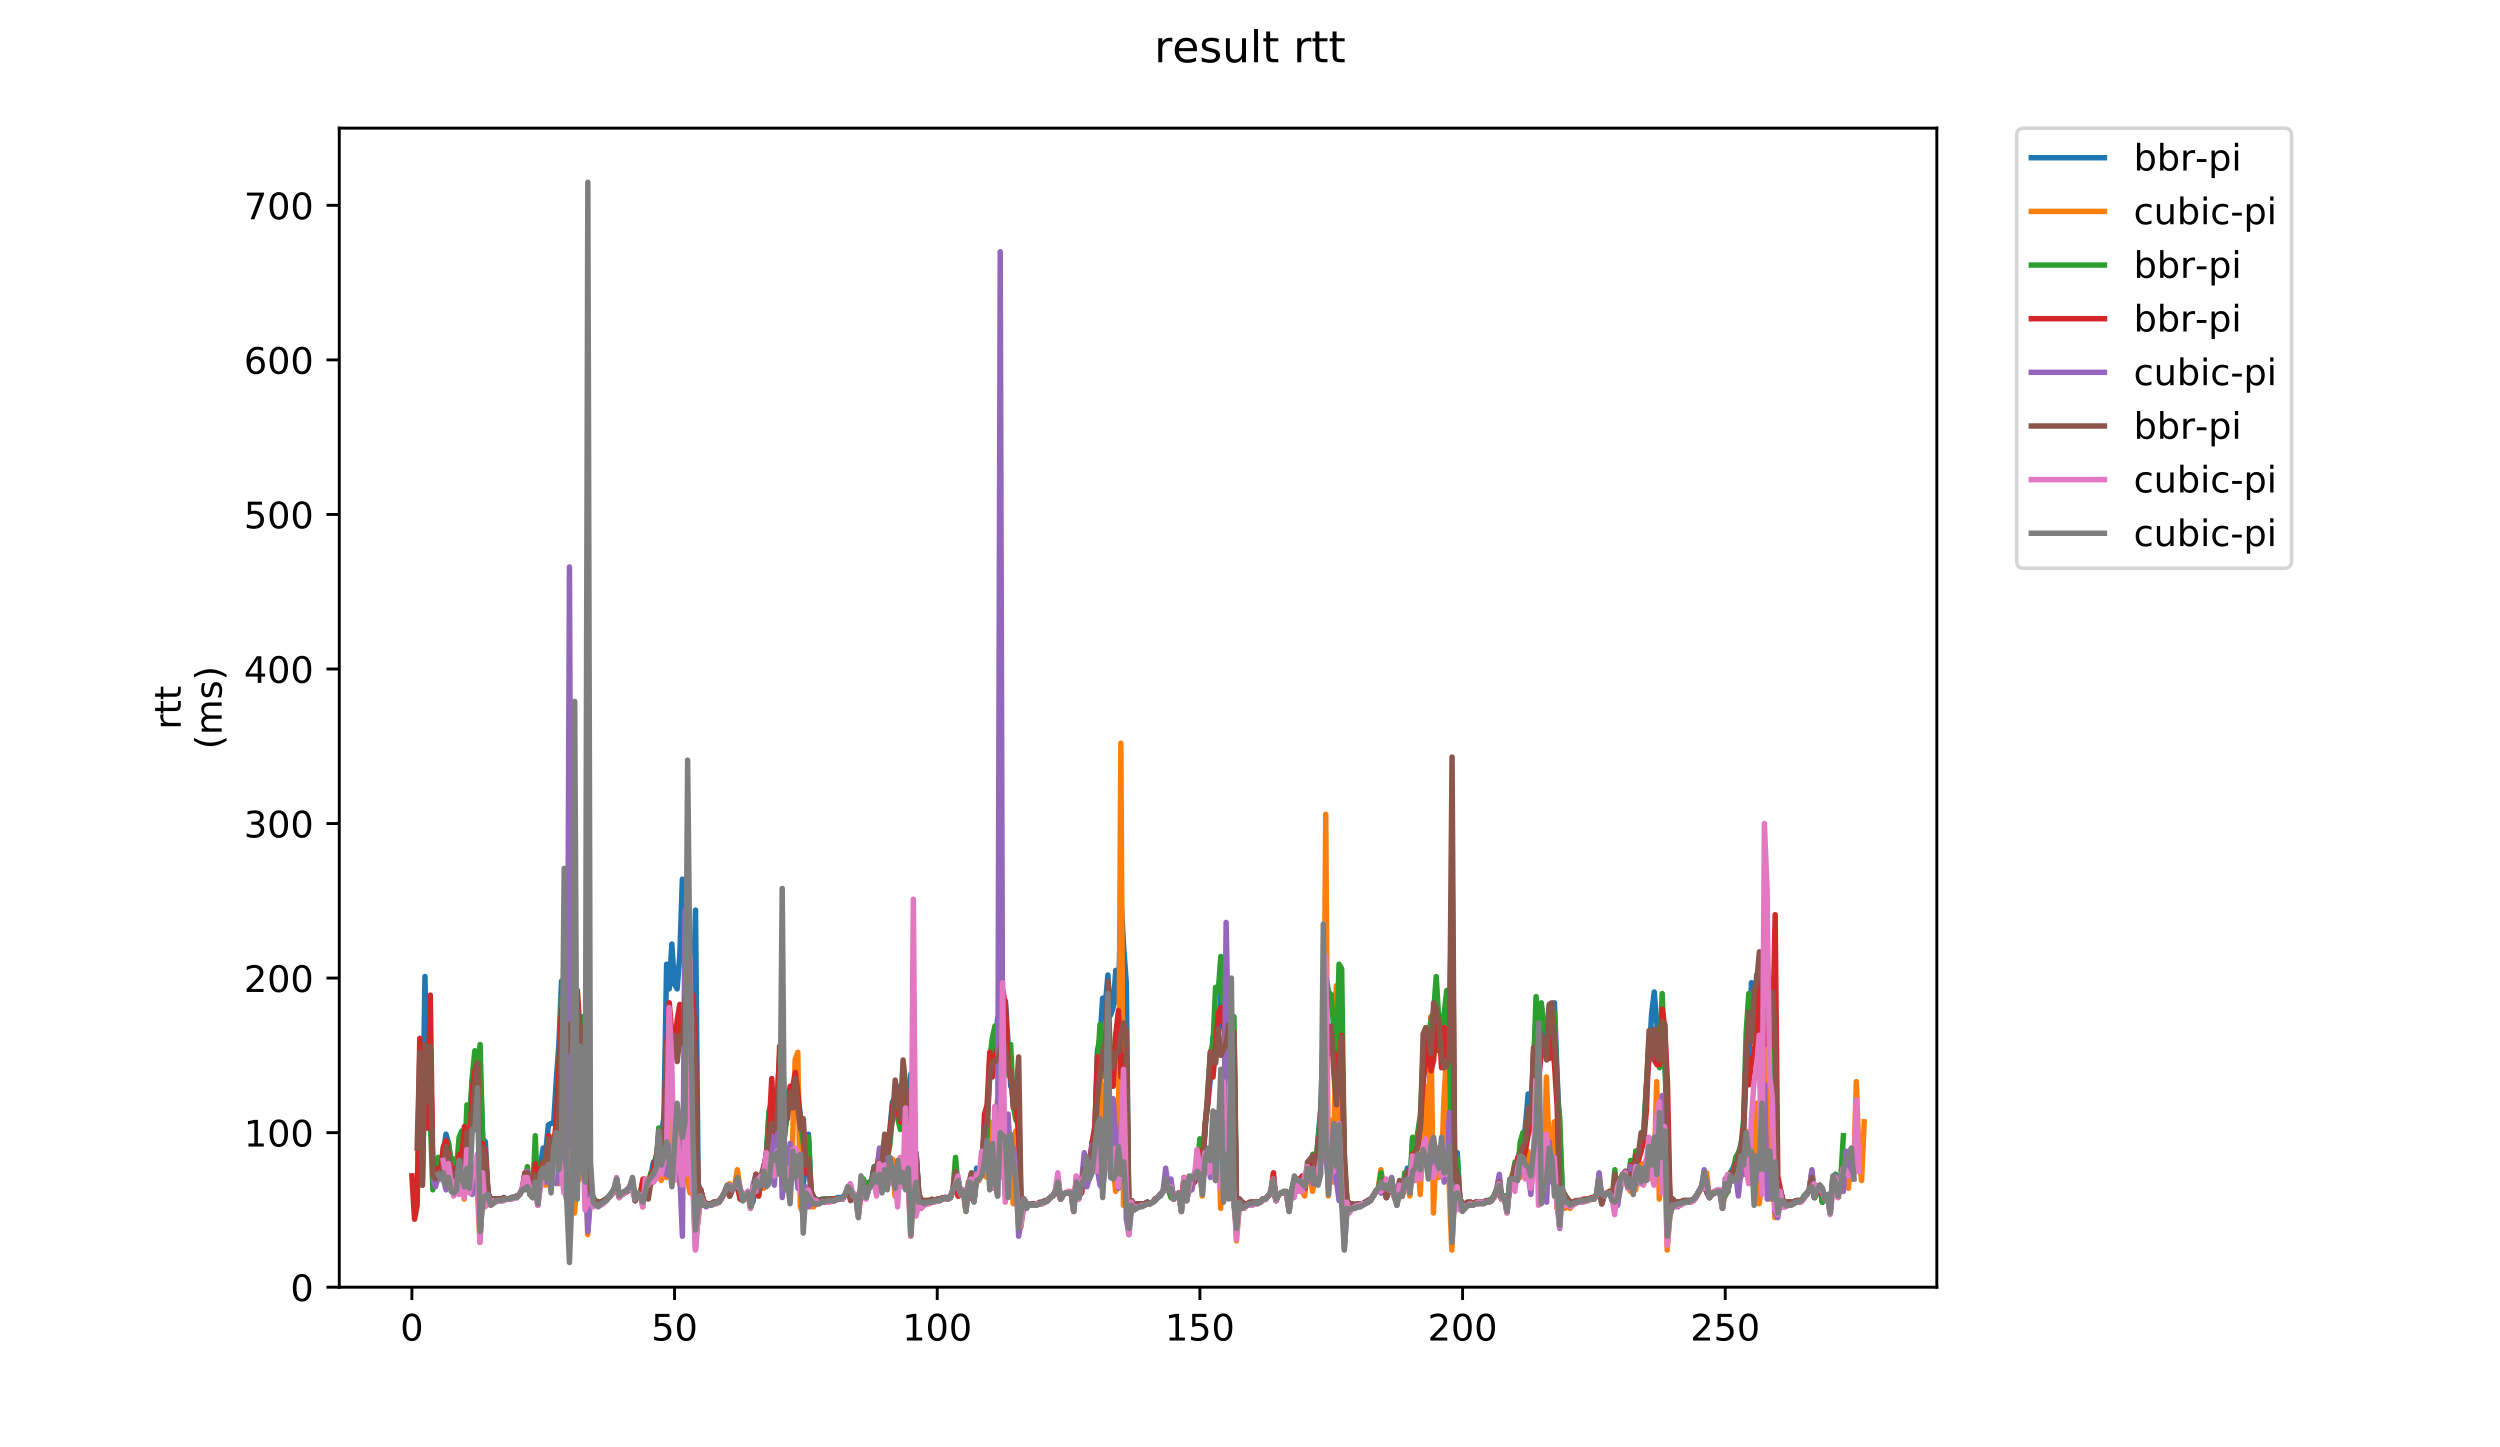 <?xml version="1.0" encoding="utf-8" standalone="no"?>
<!DOCTYPE svg PUBLIC "-//W3C//DTD SVG 1.1//EN"
  "http://www.w3.org/Graphics/SVG/1.1/DTD/svg11.dtd">
<!-- Created with matplotlib (https://matplotlib.org/) -->
<svg height="396pt" version="1.1" viewBox="0 0 684 396" width="684pt" xmlns="http://www.w3.org/2000/svg" xmlns:xlink="http://www.w3.org/1999/xlink">
 <defs>
  <style type="text/css">
*{stroke-linecap:butt;stroke-linejoin:round;}
  </style>
 </defs>
 <g id="figure_1">
  <g id="patch_1">
   <path d="M 0 396 
L 684 396 
L 684 0 
L 0 0 
z
" style="fill:#ffffff;"/>
  </g>
  <g id="axes_1">
   <g id="patch_2">
    <path d="M 92.824 352.174 
L 529.913 352.174 
L 529.913 35.062 
L 92.824 35.062 
z
" style="fill:#ffffff;"/>
   </g>
   <g id="matplotlib.axis_1">
    <g id="xtick_1">
     <g id="line2d_1">
      <defs>
       <path d="M 0 0 
L 0 3.5 
" id="mc998e539a7" style="stroke:#000000;stroke-width:0.8;"/>
      </defs>
      <g>
       <use style="stroke:#000000;stroke-width:0.8;" x="112.692" xlink:href="#mc998e539a7" y="352.174"/>
      </g>
     </g>
     <g id="text_1">
      <!-- 0 -->
      <defs>
       <path d="M 31.781 66.406 
Q 24.172 66.406 20.328 58.906 
Q 16.5 51.422 16.5 36.375 
Q 16.5 21.391 20.328 13.891 
Q 24.172 6.391 31.781 6.391 
Q 39.453 6.391 43.281 13.891 
Q 47.125 21.391 47.125 36.375 
Q 47.125 51.422 43.281 58.906 
Q 39.453 66.406 31.781 66.406 
z
M 31.781 74.219 
Q 44.047 74.219 50.516 64.516 
Q 56.984 54.828 56.984 36.375 
Q 56.984 17.969 50.516 8.266 
Q 44.047 -1.422 31.781 -1.422 
Q 19.531 -1.422 13.062 8.266 
Q 6.594 17.969 6.594 36.375 
Q 6.594 54.828 13.062 64.516 
Q 19.531 74.219 31.781 74.219 
z
" id="DejaVuSans-48"/>
      </defs>
      <g transform="translate(109.51 366.773)scale(0.1 -0.1)">
       <use xlink:href="#DejaVuSans-48"/>
      </g>
     </g>
    </g>
    <g id="xtick_2">
     <g id="line2d_2">
      <g>
       <use style="stroke:#000000;stroke-width:0.8;" x="184.558" xlink:href="#mc998e539a7" y="352.174"/>
      </g>
     </g>
     <g id="text_2">
      <!-- 50 -->
      <defs>
       <path d="M 10.797 72.906 
L 49.516 72.906 
L 49.516 64.594 
L 19.828 64.594 
L 19.828 46.734 
Q 21.969 47.469 24.109 47.828 
Q 26.266 48.188 28.422 48.188 
Q 40.625 48.188 47.75 41.5 
Q 54.891 34.812 54.891 23.391 
Q 54.891 11.625 47.562 5.094 
Q 40.234 -1.422 26.906 -1.422 
Q 22.312 -1.422 17.547 -0.641 
Q 12.797 0.141 7.719 1.703 
L 7.719 11.625 
Q 12.109 9.234 16.797 8.062 
Q 21.484 6.891 26.703 6.891 
Q 35.156 6.891 40.078 11.328 
Q 45.016 15.766 45.016 23.391 
Q 45.016 31 40.078 35.438 
Q 35.156 39.891 26.703 39.891 
Q 22.75 39.891 18.812 39.016 
Q 14.891 38.141 10.797 36.281 
z
" id="DejaVuSans-53"/>
      </defs>
      <g transform="translate(178.196 366.773)scale(0.1 -0.1)">
       <use xlink:href="#DejaVuSans-53"/>
       <use x="63.623" xlink:href="#DejaVuSans-48"/>
      </g>
     </g>
    </g>
    <g id="xtick_3">
     <g id="line2d_3">
      <g>
       <use style="stroke:#000000;stroke-width:0.8;" x="256.425" xlink:href="#mc998e539a7" y="352.174"/>
      </g>
     </g>
     <g id="text_3">
      <!-- 100 -->
      <defs>
       <path d="M 12.406 8.297 
L 28.516 8.297 
L 28.516 63.922 
L 10.984 60.406 
L 10.984 69.391 
L 28.422 72.906 
L 38.281 72.906 
L 38.281 8.297 
L 54.391 8.297 
L 54.391 0 
L 12.406 0 
z
" id="DejaVuSans-49"/>
      </defs>
      <g transform="translate(246.881 366.773)scale(0.1 -0.1)">
       <use xlink:href="#DejaVuSans-49"/>
       <use x="63.623" xlink:href="#DejaVuSans-48"/>
       <use x="127.246" xlink:href="#DejaVuSans-48"/>
      </g>
     </g>
    </g>
    <g id="xtick_4">
     <g id="line2d_4">
      <g>
       <use style="stroke:#000000;stroke-width:0.8;" x="328.292" xlink:href="#mc998e539a7" y="352.174"/>
      </g>
     </g>
     <g id="text_4">
      <!-- 150 -->
      <g transform="translate(318.748 366.773)scale(0.1 -0.1)">
       <use xlink:href="#DejaVuSans-49"/>
       <use x="63.623" xlink:href="#DejaVuSans-53"/>
       <use x="127.246" xlink:href="#DejaVuSans-48"/>
      </g>
     </g>
    </g>
    <g id="xtick_5">
     <g id="line2d_5">
      <g>
       <use style="stroke:#000000;stroke-width:0.8;" x="400.158" xlink:href="#mc998e539a7" y="352.174"/>
      </g>
     </g>
     <g id="text_5">
      <!-- 200 -->
      <defs>
       <path d="M 19.188 8.297 
L 53.609 8.297 
L 53.609 0 
L 7.328 0 
L 7.328 8.297 
Q 12.938 14.109 22.625 23.891 
Q 32.328 33.688 34.812 36.531 
Q 39.547 41.844 41.422 45.531 
Q 43.312 49.219 43.312 52.781 
Q 43.312 58.594 39.234 62.25 
Q 35.156 65.922 28.609 65.922 
Q 23.969 65.922 18.812 64.312 
Q 13.672 62.703 7.812 59.422 
L 7.812 69.391 
Q 13.766 71.781 18.938 73 
Q 24.125 74.219 28.422 74.219 
Q 39.75 74.219 46.484 68.547 
Q 53.219 62.891 53.219 53.422 
Q 53.219 48.922 51.531 44.891 
Q 49.859 40.875 45.406 35.406 
Q 44.188 33.984 37.641 27.219 
Q 31.109 20.453 19.188 8.297 
z
" id="DejaVuSans-50"/>
      </defs>
      <g transform="translate(390.615 366.773)scale(0.1 -0.1)">
       <use xlink:href="#DejaVuSans-50"/>
       <use x="63.623" xlink:href="#DejaVuSans-48"/>
       <use x="127.246" xlink:href="#DejaVuSans-48"/>
      </g>
     </g>
    </g>
    <g id="xtick_6">
     <g id="line2d_6">
      <g>
       <use style="stroke:#000000;stroke-width:0.8;" x="472.025" xlink:href="#mc998e539a7" y="352.174"/>
      </g>
     </g>
     <g id="text_6">
      <!-- 250 -->
      <g transform="translate(462.481 366.773)scale(0.1 -0.1)">
       <use xlink:href="#DejaVuSans-50"/>
       <use x="63.623" xlink:href="#DejaVuSans-53"/>
       <use x="127.246" xlink:href="#DejaVuSans-48"/>
      </g>
     </g>
    </g>
   </g>
   <g id="matplotlib.axis_2">
    <g id="ytick_1">
     <g id="line2d_7">
      <defs>
       <path d="M 0 0 
L -3.5 0 
" id="mf15be9ed9e" style="stroke:#000000;stroke-width:0.8;"/>
      </defs>
      <g>
       <use style="stroke:#000000;stroke-width:0.8;" x="92.824" xlink:href="#mf15be9ed9e" y="352.174"/>
      </g>
     </g>
     <g id="text_7">
      <!-- 0 -->
      <g transform="translate(79.461 355.973)scale(0.1 -0.1)">
       <use xlink:href="#DejaVuSans-48"/>
      </g>
     </g>
    </g>
    <g id="ytick_2">
     <g id="line2d_8">
      <g>
       <use style="stroke:#000000;stroke-width:0.8;" x="92.824" xlink:href="#mf15be9ed9e" y="309.89"/>
      </g>
     </g>
     <g id="text_8">
      <!-- 100 -->
      <g transform="translate(66.736 313.689)scale(0.1 -0.1)">
       <use xlink:href="#DejaVuSans-49"/>
       <use x="63.623" xlink:href="#DejaVuSans-48"/>
       <use x="127.246" xlink:href="#DejaVuSans-48"/>
      </g>
     </g>
    </g>
    <g id="ytick_3">
     <g id="line2d_9">
      <g>
       <use style="stroke:#000000;stroke-width:0.8;" x="92.824" xlink:href="#mf15be9ed9e" y="267.605"/>
      </g>
     </g>
     <g id="text_9">
      <!-- 200 -->
      <g transform="translate(66.736 271.405)scale(0.1 -0.1)">
       <use xlink:href="#DejaVuSans-50"/>
       <use x="63.623" xlink:href="#DejaVuSans-48"/>
       <use x="127.246" xlink:href="#DejaVuSans-48"/>
      </g>
     </g>
    </g>
    <g id="ytick_4">
     <g id="line2d_10">
      <g>
       <use style="stroke:#000000;stroke-width:0.8;" x="92.824" xlink:href="#mf15be9ed9e" y="225.321"/>
      </g>
     </g>
     <g id="text_10">
      <!-- 300 -->
      <defs>
       <path d="M 40.578 39.312 
Q 47.656 37.797 51.625 33 
Q 55.609 28.219 55.609 21.188 
Q 55.609 10.406 48.188 4.484 
Q 40.766 -1.422 27.094 -1.422 
Q 22.516 -1.422 17.656 -0.516 
Q 12.797 0.391 7.625 2.203 
L 7.625 11.719 
Q 11.719 9.328 16.594 8.109 
Q 21.484 6.891 26.812 6.891 
Q 36.078 6.891 40.938 10.547 
Q 45.797 14.203 45.797 21.188 
Q 45.797 27.641 41.281 31.266 
Q 36.766 34.906 28.719 34.906 
L 20.219 34.906 
L 20.219 43.016 
L 29.109 43.016 
Q 36.375 43.016 40.234 45.922 
Q 44.094 48.828 44.094 54.297 
Q 44.094 59.906 40.109 62.906 
Q 36.141 65.922 28.719 65.922 
Q 24.656 65.922 20.016 65.031 
Q 15.375 64.156 9.812 62.312 
L 9.812 71.094 
Q 15.438 72.656 20.344 73.438 
Q 25.25 74.219 29.594 74.219 
Q 40.828 74.219 47.359 69.109 
Q 53.906 64.016 53.906 55.328 
Q 53.906 49.266 50.438 45.094 
Q 46.969 40.922 40.578 39.312 
z
" id="DejaVuSans-51"/>
      </defs>
      <g transform="translate(66.736 229.12)scale(0.1 -0.1)">
       <use xlink:href="#DejaVuSans-51"/>
       <use x="63.623" xlink:href="#DejaVuSans-48"/>
       <use x="127.246" xlink:href="#DejaVuSans-48"/>
      </g>
     </g>
    </g>
    <g id="ytick_5">
     <g id="line2d_11">
      <g>
       <use style="stroke:#000000;stroke-width:0.8;" x="92.824" xlink:href="#mf15be9ed9e" y="183.037"/>
      </g>
     </g>
     <g id="text_11">
      <!-- 400 -->
      <defs>
       <path d="M 37.797 64.312 
L 12.891 25.391 
L 37.797 25.391 
z
M 35.203 72.906 
L 47.609 72.906 
L 47.609 25.391 
L 58.016 25.391 
L 58.016 17.188 
L 47.609 17.188 
L 47.609 0 
L 37.797 0 
L 37.797 17.188 
L 4.891 17.188 
L 4.891 26.703 
z
" id="DejaVuSans-52"/>
      </defs>
      <g transform="translate(66.736 186.836)scale(0.1 -0.1)">
       <use xlink:href="#DejaVuSans-52"/>
       <use x="63.623" xlink:href="#DejaVuSans-48"/>
       <use x="127.246" xlink:href="#DejaVuSans-48"/>
      </g>
     </g>
    </g>
    <g id="ytick_6">
     <g id="line2d_12">
      <g>
       <use style="stroke:#000000;stroke-width:0.8;" x="92.824" xlink:href="#mf15be9ed9e" y="140.752"/>
      </g>
     </g>
     <g id="text_12">
      <!-- 500 -->
      <g transform="translate(66.736 144.552)scale(0.1 -0.1)">
       <use xlink:href="#DejaVuSans-53"/>
       <use x="63.623" xlink:href="#DejaVuSans-48"/>
       <use x="127.246" xlink:href="#DejaVuSans-48"/>
      </g>
     </g>
    </g>
    <g id="ytick_7">
     <g id="line2d_13">
      <g>
       <use style="stroke:#000000;stroke-width:0.8;" x="92.824" xlink:href="#mf15be9ed9e" y="98.468"/>
      </g>
     </g>
     <g id="text_13">
      <!-- 600 -->
      <defs>
       <path d="M 33.016 40.375 
Q 26.375 40.375 22.484 35.828 
Q 18.609 31.297 18.609 23.391 
Q 18.609 15.531 22.484 10.953 
Q 26.375 6.391 33.016 6.391 
Q 39.656 6.391 43.531 10.953 
Q 47.406 15.531 47.406 23.391 
Q 47.406 31.297 43.531 35.828 
Q 39.656 40.375 33.016 40.375 
z
M 52.594 71.297 
L 52.594 62.312 
Q 48.875 64.062 45.094 64.984 
Q 41.312 65.922 37.594 65.922 
Q 27.828 65.922 22.672 59.328 
Q 17.531 52.734 16.797 39.406 
Q 19.672 43.656 24.016 45.922 
Q 28.375 48.188 33.594 48.188 
Q 44.578 48.188 50.953 41.516 
Q 57.328 34.859 57.328 23.391 
Q 57.328 12.156 50.688 5.359 
Q 44.047 -1.422 33.016 -1.422 
Q 20.359 -1.422 13.672 8.266 
Q 6.984 17.969 6.984 36.375 
Q 6.984 53.656 15.188 63.938 
Q 23.391 74.219 37.203 74.219 
Q 40.922 74.219 44.703 73.484 
Q 48.484 72.75 52.594 71.297 
z
" id="DejaVuSans-54"/>
      </defs>
      <g transform="translate(66.736 102.267)scale(0.1 -0.1)">
       <use xlink:href="#DejaVuSans-54"/>
       <use x="63.623" xlink:href="#DejaVuSans-48"/>
       <use x="127.246" xlink:href="#DejaVuSans-48"/>
      </g>
     </g>
    </g>
    <g id="ytick_8">
     <g id="line2d_14">
      <g>
       <use style="stroke:#000000;stroke-width:0.8;" x="92.824" xlink:href="#mf15be9ed9e" y="56.184"/>
      </g>
     </g>
     <g id="text_14">
      <!-- 700 -->
      <defs>
       <path d="M 8.203 72.906 
L 55.078 72.906 
L 55.078 68.703 
L 28.609 0 
L 18.312 0 
L 43.219 64.594 
L 8.203 64.594 
z
" id="DejaVuSans-55"/>
      </defs>
      <g transform="translate(66.736 59.983)scale(0.1 -0.1)">
       <use xlink:href="#DejaVuSans-55"/>
       <use x="63.623" xlink:href="#DejaVuSans-48"/>
       <use x="127.246" xlink:href="#DejaVuSans-48"/>
      </g>
     </g>
    </g>
    <g id="text_15">
     <!-- rtt -->
     <defs>
      <path d="M 41.109 46.297 
Q 39.594 47.172 37.812 47.578 
Q 36.031 48 33.891 48 
Q 26.266 48 22.188 43.047 
Q 18.109 38.094 18.109 28.812 
L 18.109 0 
L 9.078 0 
L 9.078 54.688 
L 18.109 54.688 
L 18.109 46.188 
Q 20.953 51.172 25.484 53.578 
Q 30.031 56 36.531 56 
Q 37.453 56 38.578 55.875 
Q 39.703 55.766 41.062 55.516 
z
" id="DejaVuSans-114"/>
      <path d="M 18.312 70.219 
L 18.312 54.688 
L 36.812 54.688 
L 36.812 47.703 
L 18.312 47.703 
L 18.312 18.016 
Q 18.312 11.328 20.141 9.422 
Q 21.969 7.516 27.594 7.516 
L 36.812 7.516 
L 36.812 0 
L 27.594 0 
Q 17.188 0 13.234 3.875 
Q 9.281 7.766 9.281 18.016 
L 9.281 47.703 
L 2.688 47.703 
L 2.688 54.688 
L 9.281 54.688 
L 9.281 70.219 
z
" id="DejaVuSans-116"/>
     </defs>
     <g transform="translate(49.459 199.594)rotate(-90)scale(0.1 -0.1)">
      <use xlink:href="#DejaVuSans-114"/>
      <use x="41.113" xlink:href="#DejaVuSans-116"/>
      <use x="80.322" xlink:href="#DejaVuSans-116"/>
     </g>
     <!-- (ms) -->
     <defs>
      <path d="M 31 75.875 
Q 24.469 64.656 21.281 53.656 
Q 18.109 42.672 18.109 31.391 
Q 18.109 20.125 21.312 9.062 
Q 24.516 -2 31 -13.188 
L 23.188 -13.188 
Q 15.875 -1.703 12.234 9.375 
Q 8.594 20.453 8.594 31.391 
Q 8.594 42.281 12.203 53.312 
Q 15.828 64.359 23.188 75.875 
z
" id="DejaVuSans-40"/>
      <path d="M 52 44.188 
Q 55.375 50.25 60.062 53.125 
Q 64.75 56 71.094 56 
Q 79.641 56 84.281 50.016 
Q 88.922 44.047 88.922 33.016 
L 88.922 0 
L 79.891 0 
L 79.891 32.719 
Q 79.891 40.578 77.094 44.375 
Q 74.312 48.188 68.609 48.188 
Q 61.625 48.188 57.562 43.547 
Q 53.516 38.922 53.516 30.906 
L 53.516 0 
L 44.484 0 
L 44.484 32.719 
Q 44.484 40.625 41.703 44.406 
Q 38.922 48.188 33.109 48.188 
Q 26.219 48.188 22.156 43.531 
Q 18.109 38.875 18.109 30.906 
L 18.109 0 
L 9.078 0 
L 9.078 54.688 
L 18.109 54.688 
L 18.109 46.188 
Q 21.188 51.219 25.484 53.609 
Q 29.781 56 35.688 56 
Q 41.656 56 45.828 52.969 
Q 50 49.953 52 44.188 
z
" id="DejaVuSans-109"/>
      <path d="M 44.281 53.078 
L 44.281 44.578 
Q 40.484 46.531 36.375 47.5 
Q 32.281 48.484 27.875 48.484 
Q 21.188 48.484 17.844 46.438 
Q 14.5 44.391 14.5 40.281 
Q 14.5 37.156 16.891 35.375 
Q 19.281 33.594 26.516 31.984 
L 29.594 31.297 
Q 39.156 29.25 43.188 25.516 
Q 47.219 21.781 47.219 15.094 
Q 47.219 7.469 41.188 3.016 
Q 35.156 -1.422 24.609 -1.422 
Q 20.219 -1.422 15.453 -0.562 
Q 10.688 0.297 5.422 2 
L 5.422 11.281 
Q 10.406 8.688 15.234 7.391 
Q 20.062 6.109 24.812 6.109 
Q 31.156 6.109 34.562 8.281 
Q 37.984 10.453 37.984 14.406 
Q 37.984 18.062 35.516 20.016 
Q 33.062 21.969 24.703 23.781 
L 21.578 24.516 
Q 13.234 26.266 9.516 29.906 
Q 5.812 33.547 5.812 39.891 
Q 5.812 47.609 11.281 51.797 
Q 16.75 56 26.812 56 
Q 31.781 56 36.172 55.266 
Q 40.578 54.547 44.281 53.078 
z
" id="DejaVuSans-115"/>
      <path d="M 8.016 75.875 
L 15.828 75.875 
Q 23.141 64.359 26.781 53.312 
Q 30.422 42.281 30.422 31.391 
Q 30.422 20.453 26.781 9.375 
Q 23.141 -1.703 15.828 -13.188 
L 8.016 -13.188 
Q 14.5 -2 17.703 9.062 
Q 20.906 20.125 20.906 31.391 
Q 20.906 42.672 17.703 53.656 
Q 14.5 64.656 8.016 75.875 
z
" id="DejaVuSans-41"/>
     </defs>
     <g transform="translate(60.657 204.995)rotate(-90)scale(0.1 -0.1)">
      <use xlink:href="#DejaVuSans-40"/>
      <use x="39.014" xlink:href="#DejaVuSans-109"/>
      <use x="136.426" xlink:href="#DejaVuSans-115"/>
      <use x="188.525" xlink:href="#DejaVuSans-41"/>
     </g>
    </g>
   </g>
   <g id="line2d_15">
    <path clip-path="url(#pe6746ba868)" d="M 115.548 317.924 
L 116.266 267.183 
L 116.985 304.393 
L 117.704 284.942 
L 118.422 320.884 
L 119.141 321.729 
L 119.86 318.77 
L 120.578 320.461 
L 122.016 310.313 
L 122.734 312.85 
L 123.453 318.347 
L 124.172 319.615 
L 124.89 321.307 
L 125.609 314.541 
L 126.328 312.427 
L 127.046 321.307 
L 127.765 308.621 
L 128.484 311.158 
L 129.202 295.513 
L 129.921 294.667 
L 130.64 290.016 
L 131.358 292.553 
L 132.077 311.581 
L 132.796 312.427 
L 133.514 326.381 
L 134.233 328.072 
L 137.108 328.072 
L 137.826 327.649 
L 138.545 328.072 
L 139.264 328.072 
L 139.982 327.649 
L 140.701 327.649 
L 142.138 326.804 
L 142.857 325.535 
L 143.576 325.112 
L 144.294 320.038 
L 145.013 326.804 
L 145.732 325.535 
L 146.45 315.81 
L 147.169 326.804 
L 147.888 318.77 
L 148.606 314.118 
L 149.325 314.964 
L 150.044 307.776 
L 150.762 307.353 
L 151.481 307.353 
L 152.2 295.513 
L 152.918 285.788 
L 153.637 268.451 
L 154.356 276.908 
L 155.074 268.451 
L 155.793 274.794 
L 157.23 275.639 
L 157.949 279.022 
L 158.668 289.593 
L 159.386 284.519 
L 160.105 291.708 
L 160.824 300.587 
L 161.542 325.112 
L 162.261 327.649 
L 162.98 328.918 
L 164.417 328.918 
L 166.573 327.649 
L 167.292 326.804 
L 168.01 325.535 
L 168.729 322.998 
L 169.448 327.226 
L 171.604 325.958 
L 172.322 324.689 
L 173.041 323.844 
L 173.76 328.495 
L 174.478 326.804 
L 175.197 326.804 
L 175.916 326.381 
L 176.634 325.535 
L 177.353 324.266 
L 178.072 321.729 
L 178.79 317.924 
L 179.509 317.501 
L 180.228 310.735 
L 180.946 310.313 
L 181.665 305.661 
L 182.384 263.8 
L 183.102 270.565 
L 183.821 258.303 
L 184.54 269.297 
L 185.258 270.565 
L 185.977 261.686 
L 186.696 240.543 
L 187.414 243.926 
L 188.133 249.846 
L 188.852 262.531 
L 189.57 278.599 
L 190.289 249 
L 191.008 323.844 
L 191.726 325.958 
L 192.445 328.495 
L 193.164 329.341 
L 194.601 329.341 
L 195.32 328.918 
L 196.038 328.918 
L 196.757 328.495 
L 197.476 327.649 
L 198.194 326.381 
L 198.913 324.689 
L 199.632 327.226 
L 200.35 325.535 
L 201.069 324.266 
L 202.506 325.958 
L 203.225 328.072 
L 203.944 326.804 
L 204.662 326.381 
L 205.381 330.186 
L 206.1 328.495 
L 206.818 321.307 
L 207.537 325.535 
L 208.256 321.729 
L 208.974 321.307 
L 209.693 315.387 
L 210.412 304.393 
L 211.13 302.701 
L 211.849 304.816 
L 212.568 301.01 
L 213.286 289.17 
L 214.005 286.211 
L 214.724 305.661 
L 215.442 300.587 
L 216.161 298.05 
L 216.88 299.319 
L 217.598 295.513 
L 218.317 299.742 
L 219.036 305.661 
L 219.754 324.266 
L 220.473 318.347 
L 221.192 310.313 
L 221.91 325.958 
L 222.629 327.649 
L 224.066 328.495 
L 224.785 328.072 
L 228.378 328.072 
L 229.097 327.649 
L 230.534 327.649 
L 231.253 326.804 
L 231.972 324.689 
L 232.69 325.112 
L 233.409 327.226 
L 234.128 326.804 
L 234.846 329.763 
L 235.565 324.689 
L 236.284 322.998 
L 237.002 324.689 
L 238.44 322.998 
L 239.158 319.192 
L 239.877 323.421 
L 240.596 315.81 
L 241.314 318.77 
L 242.033 312.85 
L 242.752 316.655 
L 244.189 301.433 
L 244.908 300.587 
L 245.626 297.204 
L 246.345 301.433 
L 247.064 296.782 
L 247.782 298.05 
L 248.501 303.547 
L 249.22 293.822 
L 249.938 316.655 
L 250.657 315.387 
L 251.376 326.804 
L 252.094 328.495 
L 256.406 328.495 
L 257.125 328.072 
L 257.844 328.072 
L 258.562 327.649 
L 259.281 328.072 
L 260 327.649 
L 260.718 325.535 
L 261.437 324.266 
L 262.156 327.226 
L 262.874 326.804 
L 263.593 325.958 
L 264.312 328.072 
L 265.749 322.998 
L 266.468 328.495 
L 267.186 319.615 
L 267.905 321.729 
L 268.624 318.347 
L 269.342 309.89 
L 270.061 303.547 
L 271.498 284.942 
L 272.217 290.016 
L 272.936 278.599 
L 273.654 285.788 
L 274.373 290.862 
L 275.092 273.948 
L 276.529 297.204 
L 277.248 298.473 
L 277.966 298.896 
L 278.685 300.587 
L 279.404 333.146 
L 280.122 328.072 
L 280.841 329.341 
L 284.434 329.341 
L 285.153 328.918 
L 285.872 328.918 
L 286.59 328.495 
L 287.309 327.649 
L 288.028 327.226 
L 288.746 325.958 
L 289.465 325.958 
L 290.184 328.072 
L 290.902 326.804 
L 291.621 326.381 
L 293.058 326.381 
L 293.777 328.918 
L 294.496 323.421 
L 295.214 327.226 
L 296.652 319.192 
L 297.37 320.884 
L 298.089 318.77 
L 298.808 312.427 
L 299.526 311.581 
L 300.245 287.479 
L 300.964 284.096 
L 301.682 273.102 
L 302.401 275.217 
L 303.12 266.76 
L 303.838 277.754 
L 304.557 275.639 
L 305.276 265.491 
L 305.994 274.371 
L 306.713 246.04 
L 307.432 259.149 
L 308.15 268.874 
L 308.869 333.992 
L 309.588 328.495 
L 310.306 329.763 
L 311.025 329.341 
L 313.181 329.341 
L 313.9 328.918 
L 314.618 329.341 
L 315.337 328.918 
L 316.056 328.072 
L 316.774 327.649 
L 318.212 325.958 
L 318.93 322.998 
L 319.649 325.535 
L 320.368 325.535 
L 321.086 328.072 
L 322.524 326.381 
L 323.242 328.495 
L 323.961 322.998 
L 324.68 328.495 
L 325.398 322.998 
L 326.117 322.575 
L 326.836 323.421 
L 327.554 321.729 
L 328.273 314.541 
L 328.992 320.461 
L 329.71 308.198 
L 330.429 302.279 
L 331.148 295.09 
L 331.866 283.673 
L 332.585 283.673 
L 333.304 282.405 
L 334.022 272.257 
L 334.741 279.868 
L 335.46 286.211 
L 336.178 294.667 
L 336.897 285.788 
L 337.616 283.673 
L 338.334 335.683 
L 339.053 328.072 
L 339.772 328.918 
L 340.49 329.341 
L 341.928 329.341 
L 342.646 328.918 
L 344.802 328.918 
L 345.521 328.072 
L 346.24 328.072 
L 348.396 325.535 
L 349.114 328.495 
L 349.833 326.804 
L 350.552 326.381 
L 351.989 326.381 
L 352.708 328.495 
L 353.426 325.535 
L 354.145 323.421 
L 354.864 325.535 
L 355.582 322.998 
L 356.301 322.998 
L 357.02 325.112 
L 357.738 319.192 
L 358.457 320.038 
L 359.176 316.232 
L 359.894 320.038 
L 361.332 303.547 
L 362.05 283.251 
L 363.488 271.411 
L 364.206 273.102 
L 364.925 272.257 
L 365.644 275.217 
L 366.362 279.445 
L 367.081 279.868 
L 367.8 328.495 
L 368.518 328.495 
L 369.237 329.341 
L 369.956 329.341 
L 370.674 329.763 
L 371.393 329.341 
L 372.83 329.341 
L 374.986 328.072 
L 375.705 327.226 
L 376.424 325.958 
L 377.142 325.112 
L 377.861 326.381 
L 378.58 325.112 
L 379.298 327.649 
L 380.017 325.535 
L 380.736 322.575 
L 381.454 327.226 
L 382.173 327.226 
L 382.892 325.535 
L 383.61 327.226 
L 384.329 324.266 
L 385.048 319.615 
L 385.766 326.804 
L 386.485 311.581 
L 387.204 316.232 
L 387.922 311.158 
L 388.641 312.004 
L 390.078 281.559 
L 390.797 287.056 
L 391.516 278.599 
L 392.234 283.673 
L 392.953 287.479 
L 393.672 277.754 
L 394.39 278.177 
L 395.109 287.056 
L 395.828 288.325 
L 396.546 287.902 
L 397.265 302.279 
L 397.984 320.038 
L 398.702 315.387 
L 399.421 328.072 
L 400.14 329.341 
L 400.858 329.341 
L 401.577 328.918 
L 402.296 328.918 
L 403.014 329.341 
L 403.733 328.918 
L 405.889 328.918 
L 406.608 328.495 
L 407.326 328.495 
L 408.045 328.072 
L 408.764 327.226 
L 409.482 325.535 
L 410.92 328.072 
L 411.638 327.226 
L 412.357 330.186 
L 413.076 324.689 
L 413.794 322.998 
L 414.513 318.347 
L 415.232 317.924 
L 415.95 314.541 
L 416.669 313.695 
L 417.388 307.776 
L 418.106 299.319 
L 418.825 305.661 
L 420.262 278.177 
L 420.981 285.788 
L 421.7 288.325 
L 422.418 279.445 
L 423.137 283.673 
L 423.856 275.217 
L 424.574 280.714 
L 425.293 274.371 
L 426.012 293.822 
L 427.449 325.958 
L 428.168 327.226 
L 428.886 328.072 
L 429.605 329.341 
L 430.324 328.918 
L 431.042 328.918 
L 431.761 328.495 
L 433.917 328.495 
L 434.636 328.072 
L 436.073 328.072 
L 436.792 327.226 
L 437.51 325.112 
L 438.229 327.649 
L 438.948 327.226 
L 439.666 326.381 
L 440.385 326.381 
L 441.104 328.072 
L 441.822 326.381 
L 442.541 329.763 
L 443.26 322.998 
L 443.978 323.421 
L 444.697 320.461 
L 445.416 322.998 
L 446.134 318.77 
L 446.853 321.729 
L 447.572 314.964 
L 448.29 315.387 
L 449.009 314.964 
L 449.728 310.313 
L 450.446 297.204 
L 451.165 290.016 
L 451.884 277.331 
L 452.602 271.411 
L 454.04 289.17 
L 454.758 285.788 
L 455.477 288.748 
L 456.914 330.186 
L 457.633 328.072 
L 458.352 328.918 
L 459.789 328.918 
L 460.508 328.495 
L 462.664 328.495 
L 463.382 328.072 
L 464.101 327.226 
L 465.538 324.689 
L 466.257 325.112 
L 466.976 325.958 
L 467.694 327.649 
L 468.413 326.381 
L 469.132 326.381 
L 469.85 325.958 
L 470.569 326.381 
L 471.288 327.649 
L 472.006 324.266 
L 472.725 325.958 
L 473.444 320.884 
L 474.162 319.615 
L 474.881 317.501 
L 475.6 316.232 
L 477.037 309.89 
L 477.756 292.976 
L 478.474 290.016 
L 479.193 268.874 
L 479.912 276.062 
L 480.63 266.76 
L 482.068 284.942 
L 482.786 270.988 
L 483.505 264.223 
L 484.224 269.72 
L 484.942 271.834 
L 485.661 297.204 
L 486.38 331.455 
L 487.098 325.535 
L 487.817 328.495 
L 488.536 328.918 
L 490.692 328.918 
L 491.41 328.495 
L 492.848 328.495 
L 494.285 326.804 
L 495.004 325.535 
L 495.722 320.884 
L 496.441 327.649 
L 497.16 325.535 
L 497.878 324.689 
L 498.597 328.918 
L 500.034 327.226 
L 500.753 329.763 
L 501.472 324.689 
L 502.19 321.307 
L 502.909 327.226 
L 502.909 327.226 
" style="fill:none;stroke:#1f77b4;stroke-linecap:square;stroke-width:1.5;"/>
   </g>
   <g id="line2d_16">
    <path clip-path="url(#pe6746ba868)" d="M 122.684 315.387 
L 123.403 321.729 
L 124.121 321.307 
L 124.84 322.575 
L 126.277 320.038 
L 126.996 328.072 
L 127.715 318.347 
L 128.433 323.421 
L 129.152 320.038 
L 129.871 324.689 
L 130.589 325.112 
L 131.308 339.912 
L 132.027 325.535 
L 132.745 326.804 
L 133.464 327.226 
L 134.183 328.918 
L 134.901 328.495 
L 136.339 328.495 
L 137.057 328.072 
L 139.213 328.072 
L 139.932 327.649 
L 141.369 327.649 
L 142.088 326.804 
L 142.807 325.535 
L 143.525 325.112 
L 144.244 322.152 
L 144.963 325.112 
L 145.681 326.804 
L 146.4 326.804 
L 147.119 328.072 
L 147.837 320.884 
L 149.275 324.266 
L 149.993 319.192 
L 150.712 324.689 
L 151.431 310.735 
L 152.149 320.038 
L 152.868 323.844 
L 153.587 308.621 
L 154.305 320.884 
L 155.024 327.226 
L 155.743 309.044 
L 156.461 228.281 
L 157.18 331.878 
L 157.899 322.998 
L 159.336 322.152 
L 160.055 284.519 
L 160.773 337.797 
L 161.492 328.918 
L 162.211 328.918 
L 163.648 329.763 
L 165.804 328.495 
L 167.241 326.804 
L 167.96 325.535 
L 168.679 325.535 
L 169.397 327.649 
L 170.116 326.804 
L 170.835 326.381 
L 172.272 324.689 
L 172.991 322.998 
L 173.709 328.072 
L 174.428 326.804 
L 175.147 326.804 
L 175.865 330.186 
L 176.584 322.575 
L 177.303 325.112 
L 178.021 323.421 
L 178.74 323.421 
L 179.459 321.729 
L 180.177 316.655 
L 180.896 322.998 
L 181.615 320.461 
L 182.333 322.152 
L 183.052 297.627 
L 183.771 322.152 
L 184.489 311.158 
L 185.208 303.547 
L 185.927 323.844 
L 186.645 310.735 
L 187.364 314.541 
L 188.083 322.998 
L 188.801 326.381 
L 189.52 276.485 
L 190.239 338.22 
L 190.957 334.415 
L 191.676 328.072 
L 192.395 329.763 
L 194.551 329.763 
L 195.269 329.341 
L 195.988 329.341 
L 196.707 328.918 
L 197.425 328.072 
L 198.863 324.689 
L 199.581 323.844 
L 200.3 325.535 
L 201.019 324.266 
L 201.737 320.038 
L 202.456 325.112 
L 203.175 328.072 
L 203.893 326.804 
L 204.612 326.381 
L 205.331 330.609 
L 206.049 324.689 
L 206.768 325.535 
L 208.205 322.152 
L 208.924 325.112 
L 209.643 317.924 
L 210.361 314.964 
L 211.08 315.81 
L 211.799 317.924 
L 212.517 316.232 
L 213.236 306.93 
L 213.955 309.044 
L 214.673 323.421 
L 215.392 323.421 
L 216.829 312.85 
L 217.548 290.016 
L 218.267 287.902 
L 218.985 330.186 
L 219.704 331.878 
L 220.423 325.958 
L 221.141 326.381 
L 221.86 330.186 
L 222.579 330.186 
L 223.297 329.341 
L 224.016 329.341 
L 224.735 328.495 
L 226.172 328.495 
L 226.891 328.918 
L 227.609 328.495 
L 228.328 328.495 
L 229.047 328.072 
L 230.484 328.072 
L 231.203 326.804 
L 231.921 325.112 
L 232.64 324.689 
L 233.359 327.226 
L 234.077 326.804 
L 234.796 332.723 
L 235.515 327.649 
L 236.233 324.266 
L 236.952 325.535 
L 237.671 324.266 
L 238.389 323.844 
L 239.108 321.729 
L 239.827 323.421 
L 240.545 320.461 
L 241.264 325.535 
L 242.701 319.192 
L 243.42 317.924 
L 244.139 317.078 
L 244.857 327.226 
L 245.576 317.501 
L 246.295 322.575 
L 247.013 320.884 
L 247.732 315.387 
L 248.451 321.307 
L 249.169 338.22 
L 249.888 325.958 
L 250.607 323.421 
L 251.325 327.649 
L 252.044 330.609 
L 252.763 329.763 
L 253.481 329.341 
L 254.2 329.341 
L 254.919 328.918 
L 255.637 328.918 
L 256.356 328.495 
L 257.075 328.495 
L 257.793 328.072 
L 259.231 328.072 
L 259.949 327.649 
L 260.668 325.958 
L 261.387 319.615 
L 262.105 327.226 
L 262.824 326.804 
L 263.543 325.958 
L 264.261 331.455 
L 264.98 323.421 
L 265.699 323.844 
L 266.417 328.495 
L 267.136 321.307 
L 267.855 322.998 
L 268.573 319.192 
L 269.292 321.307 
L 270.011 322.152 
L 270.729 306.93 
L 271.448 321.307 
L 272.167 323.421 
L 272.885 301.01 
L 273.604 307.776 
L 274.323 319.615 
L 275.041 318.347 
L 275.76 320.461 
L 276.479 315.387 
L 277.197 329.341 
L 277.916 309.467 
L 278.635 332.723 
L 279.353 335.683 
L 280.072 328.918 
L 280.791 330.609 
L 281.509 329.763 
L 282.947 329.763 
L 283.665 329.341 
L 285.103 329.341 
L 286.54 328.495 
L 287.259 327.649 
L 287.977 327.226 
L 288.696 325.958 
L 289.415 322.575 
L 290.133 328.072 
L 290.852 326.804 
L 292.289 325.958 
L 293.008 326.381 
L 293.727 331.455 
L 294.445 322.998 
L 295.164 328.072 
L 295.883 322.998 
L 296.601 321.729 
L 297.32 323.421 
L 298.039 320.884 
L 298.757 317.501 
L 299.476 315.387 
L 300.195 320.038 
L 300.913 284.519 
L 301.632 321.307 
L 302.351 296.782 
L 303.069 319.192 
L 303.788 317.501 
L 304.507 317.924 
L 305.225 325.958 
L 305.944 324.689 
L 306.663 203.333 
L 307.381 329.763 
L 308.1 326.804 
L 308.819 335.26 
L 309.537 329.763 
L 310.256 331.032 
L 310.975 329.763 
L 312.412 329.763 
L 313.131 329.341 
L 314.568 329.341 
L 316.005 328.495 
L 318.88 325.112 
L 319.599 325.535 
L 320.317 323.844 
L 321.036 328.072 
L 321.755 326.804 
L 322.473 326.381 
L 323.192 331.455 
L 323.911 322.575 
L 324.629 328.495 
L 325.348 322.998 
L 326.067 322.575 
L 326.785 321.307 
L 327.504 318.77 
L 328.223 318.77 
L 328.941 327.226 
L 329.66 315.81 
L 330.379 316.655 
L 331.097 318.77 
L 331.816 321.729 
L 332.535 313.273 
L 333.253 307.776 
L 333.972 330.609 
L 334.691 309.89 
L 335.409 316.232 
L 336.128 317.924 
L 336.847 322.998 
L 337.565 323.421 
L 338.284 339.489 
L 339.003 330.609 
L 339.721 329.763 
L 340.44 330.609 
L 341.159 329.763 
L 342.596 329.763 
L 343.315 329.341 
L 344.033 329.341 
L 346.189 328.072 
L 347.627 326.381 
L 348.345 321.307 
L 349.064 328.495 
L 349.783 326.804 
L 350.501 326.381 
L 351.939 326.381 
L 352.657 331.032 
L 353.376 326.381 
L 354.095 323.421 
L 354.813 322.998 
L 355.532 323.844 
L 356.251 325.958 
L 356.969 327.226 
L 357.688 319.615 
L 358.407 321.729 
L 359.125 325.958 
L 360.563 317.924 
L 361.281 318.347 
L 362 317.501 
L 362.719 222.784 
L 363.437 327.226 
L 364.156 306.507 
L 364.875 323.421 
L 365.593 269.72 
L 366.312 321.729 
L 367.031 325.112 
L 367.749 338.22 
L 368.468 328.918 
L 369.187 330.186 
L 369.905 330.609 
L 371.343 329.763 
L 372.061 329.763 
L 372.78 329.341 
L 373.499 329.341 
L 374.936 328.495 
L 376.373 325.958 
L 377.092 325.112 
L 377.811 320.038 
L 378.529 325.112 
L 379.248 324.266 
L 379.967 325.535 
L 380.685 324.689 
L 381.404 327.226 
L 382.123 328.918 
L 382.841 327.649 
L 383.56 324.689 
L 384.279 322.998 
L 384.997 323.421 
L 385.716 327.226 
L 386.435 317.501 
L 387.153 320.038 
L 387.872 317.501 
L 388.591 326.804 
L 389.309 309.467 
L 390.028 297.204 
L 390.747 314.118 
L 391.465 278.177 
L 392.184 331.878 
L 392.903 315.81 
L 393.621 322.152 
L 394.34 321.729 
L 395.059 300.587 
L 395.777 288.748 
L 396.496 324.266 
L 397.215 342.026 
L 397.933 327.649 
L 398.652 324.266 
L 399.371 330.186 
L 400.089 331.032 
L 400.808 330.609 
L 401.527 329.763 
L 402.245 329.341 
L 404.401 329.341 
L 405.12 328.918 
L 407.276 328.918 
L 407.995 328.495 
L 408.713 327.226 
L 409.432 325.535 
L 410.151 322.152 
L 410.869 328.072 
L 411.588 327.649 
L 412.307 331.878 
L 413.025 324.689 
L 413.744 321.307 
L 414.463 321.729 
L 415.181 320.038 
L 415.9 322.152 
L 416.619 320.461 
L 417.337 320.884 
L 418.056 314.964 
L 418.775 322.575 
L 419.493 318.77 
L 420.212 305.661 
L 420.931 316.655 
L 421.649 317.501 
L 422.368 323.421 
L 423.087 294.667 
L 423.805 312.004 
L 424.524 320.038 
L 425.243 306.93 
L 425.961 330.609 
L 426.68 329.341 
L 427.399 326.381 
L 428.117 330.609 
L 428.836 330.186 
L 429.555 330.609 
L 430.273 329.763 
L 431.711 328.918 
L 433.148 328.918 
L 433.867 328.495 
L 434.585 328.495 
L 435.304 328.072 
L 436.023 328.072 
L 436.741 327.226 
L 437.46 325.112 
L 438.179 326.804 
L 438.897 326.804 
L 440.335 325.958 
L 441.053 327.649 
L 441.772 329.763 
L 442.491 327.649 
L 443.209 322.998 
L 443.928 321.729 
L 444.647 323.421 
L 446.084 325.958 
L 446.803 323.421 
L 447.521 325.535 
L 448.24 317.501 
L 448.959 323.421 
L 449.677 318.347 
L 450.396 320.038 
L 451.115 322.575 
L 451.833 317.924 
L 452.552 321.729 
L 453.271 295.936 
L 453.989 328.072 
L 455.427 312.427 
L 456.145 342.026 
L 456.864 332.723 
L 457.583 329.763 
L 458.301 330.186 
L 459.02 329.763 
L 459.739 329.763 
L 461.176 328.918 
L 462.613 328.918 
L 463.332 328.495 
L 464.051 327.649 
L 464.769 326.381 
L 465.488 324.689 
L 466.207 325.112 
L 466.925 320.884 
L 467.644 327.649 
L 468.363 326.381 
L 469.081 325.958 
L 470.519 325.958 
L 471.237 330.609 
L 471.956 326.804 
L 472.675 322.152 
L 473.393 322.152 
L 474.112 322.575 
L 474.831 320.884 
L 475.549 324.266 
L 476.268 322.152 
L 476.987 319.192 
L 477.705 309.467 
L 478.424 314.964 
L 479.143 316.232 
L 479.861 320.884 
L 480.58 301.856 
L 481.299 329.341 
L 482.017 324.266 
L 482.736 291.708 
L 483.455 254.074 
L 484.173 328.072 
L 484.892 315.387 
L 485.611 333.146 
L 486.329 332.723 
L 487.048 326.381 
L 487.767 330.186 
L 488.485 329.763 
L 489.923 329.763 
L 491.36 328.918 
L 492.079 328.918 
L 492.797 328.495 
L 494.235 326.804 
L 494.953 325.535 
L 495.672 321.729 
L 496.391 327.226 
L 497.109 325.535 
L 497.828 324.266 
L 498.547 325.958 
L 499.265 328.072 
L 499.984 327.226 
L 500.703 331.878 
L 501.421 322.575 
L 502.14 321.729 
L 502.859 327.649 
L 504.296 321.729 
L 505.015 316.655 
L 505.733 325.112 
L 506.452 316.232 
L 507.171 320.884 
L 507.889 295.936 
L 508.608 316.232 
L 509.327 322.998 
L 510.045 306.93 
L 510.045 306.93 
" style="fill:none;stroke:#ff7f0e;stroke-linecap:square;stroke-width:1.5;"/>
   </g>
   <g id="line2d_17">
    <path clip-path="url(#pe6746ba868)" d="M 116.983 308.621 
L 117.702 305.239 
L 118.421 325.535 
L 119.139 319.192 
L 119.858 316.655 
L 120.577 321.729 
L 121.295 314.118 
L 122.014 312.427 
L 122.733 312.85 
L 123.451 318.347 
L 124.17 317.078 
L 124.889 320.038 
L 125.607 311.158 
L 126.326 309.467 
L 127.045 318.77 
L 127.763 302.279 
L 128.482 306.507 
L 129.201 294.667 
L 129.919 287.479 
L 130.638 291.708 
L 131.357 285.788 
L 132.075 312.85 
L 132.794 316.232 
L 133.513 326.804 
L 134.231 328.072 
L 139.262 328.072 
L 139.981 327.649 
L 140.699 327.649 
L 142.137 326.804 
L 142.855 325.535 
L 143.574 325.535 
L 144.293 319.192 
L 145.011 326.804 
L 145.73 327.649 
L 146.449 310.735 
L 147.167 329.341 
L 147.886 320.038 
L 148.605 318.77 
L 149.323 320.038 
L 150.042 311.581 
L 150.761 316.655 
L 151.479 313.695 
L 152.198 309.89 
L 153.635 273.525 
L 154.354 281.136 
L 155.073 284.096 
L 155.791 279.445 
L 156.51 284.942 
L 157.229 273.525 
L 157.947 279.445 
L 158.666 281.136 
L 159.385 278.177 
L 160.103 290.862 
L 160.822 322.575 
L 162.259 327.649 
L 162.978 328.495 
L 163.697 328.918 
L 164.415 328.918 
L 165.853 328.072 
L 168.009 325.535 
L 168.727 322.998 
L 169.446 327.226 
L 170.165 326.381 
L 171.602 325.535 
L 172.321 324.689 
L 173.039 322.575 
L 173.758 328.072 
L 174.477 326.804 
L 175.195 326.381 
L 175.914 322.998 
L 176.633 325.535 
L 177.351 323.844 
L 178.07 320.884 
L 178.789 320.461 
L 179.507 318.77 
L 180.226 308.621 
L 180.945 314.541 
L 181.663 308.198 
L 182.382 294.245 
L 183.101 284.096 
L 183.819 289.593 
L 184.538 284.519 
L 185.257 287.056 
L 185.975 282.405 
L 186.694 281.559 
L 187.413 278.177 
L 188.131 277.754 
L 188.85 281.136 
L 189.569 288.325 
L 190.287 293.822 
L 191.006 331.455 
L 191.725 325.535 
L 192.443 328.495 
L 193.162 329.341 
L 194.599 329.341 
L 195.318 328.918 
L 196.037 328.918 
L 196.755 328.495 
L 197.474 327.649 
L 198.193 326.381 
L 198.911 324.689 
L 199.63 324.266 
L 200.349 325.535 
L 201.067 324.689 
L 201.786 322.575 
L 202.505 328.072 
L 203.223 328.495 
L 203.942 326.804 
L 204.661 326.381 
L 205.379 328.918 
L 206.817 321.307 
L 207.535 327.226 
L 208.254 321.307 
L 208.973 319.615 
L 209.691 316.232 
L 210.41 303.97 
L 211.129 301.433 
L 211.847 309.89 
L 212.566 302.279 
L 213.285 292.976 
L 214.722 310.735 
L 215.441 303.547 
L 216.159 298.05 
L 216.878 297.627 
L 217.597 295.513 
L 220.471 318.347 
L 221.19 311.158 
L 221.909 325.958 
L 222.627 327.649 
L 223.346 328.495 
L 224.783 328.495 
L 225.502 328.072 
L 229.814 328.072 
L 230.533 327.649 
L 231.251 326.804 
L 231.97 325.112 
L 232.689 328.072 
L 233.407 327.226 
L 234.126 327.226 
L 234.845 328.918 
L 235.563 324.689 
L 236.282 322.575 
L 237.001 327.226 
L 237.719 323.421 
L 238.438 323.844 
L 239.157 319.615 
L 239.875 322.575 
L 240.594 315.81 
L 241.313 314.964 
L 242.031 312.004 
L 242.75 317.078 
L 243.469 313.273 
L 244.187 304.393 
L 244.906 301.856 
L 245.625 306.084 
L 246.343 309.044 
L 247.062 291.285 
L 247.781 302.279 
L 249.218 311.581 
L 249.937 319.192 
L 250.655 320.038 
L 251.374 326.804 
L 252.093 328.495 
L 257.123 328.495 
L 258.561 327.649 
L 259.279 328.072 
L 259.998 327.649 
L 260.717 325.958 
L 261.435 316.655 
L 262.154 325.112 
L 262.873 326.804 
L 263.591 325.958 
L 264.31 328.072 
L 265.029 323.844 
L 265.747 322.998 
L 266.466 328.495 
L 267.185 321.307 
L 268.622 319.615 
L 269.341 313.695 
L 270.059 311.158 
L 270.778 290.016 
L 271.497 284.096 
L 272.215 280.714 
L 272.934 291.285 
L 273.653 276.485 
L 274.371 282.828 
L 275.09 287.479 
L 275.809 294.245 
L 276.527 285.788 
L 277.246 302.701 
L 277.965 306.507 
L 278.683 306.507 
L 279.402 332.723 
L 280.121 328.072 
L 280.839 329.341 
L 284.433 329.341 
L 285.151 328.918 
L 285.87 328.918 
L 286.589 328.495 
L 287.307 327.649 
L 288.026 327.226 
L 288.745 325.958 
L 289.463 324.266 
L 290.182 328.072 
L 290.901 326.804 
L 291.619 326.381 
L 293.057 326.381 
L 293.775 328.495 
L 294.494 323.844 
L 295.213 327.649 
L 295.931 323.844 
L 297.369 320.461 
L 298.087 316.232 
L 298.806 314.964 
L 299.525 310.735 
L 300.243 292.13 
L 300.962 280.291 
L 301.681 286.211 
L 302.399 294.667 
L 303.118 288.748 
L 303.837 287.056 
L 304.555 291.285 
L 305.274 282.828 
L 305.993 283.673 
L 306.711 285.788 
L 307.43 281.136 
L 308.149 290.439 
L 308.867 333.992 
L 309.586 328.495 
L 310.305 329.763 
L 311.023 329.341 
L 313.179 329.341 
L 313.898 328.918 
L 314.617 329.341 
L 315.335 328.918 
L 316.054 328.072 
L 316.773 327.649 
L 318.929 325.112 
L 319.647 325.535 
L 320.366 327.649 
L 321.085 328.072 
L 321.803 327.226 
L 322.522 326.804 
L 323.241 328.918 
L 323.959 325.958 
L 324.678 328.072 
L 325.397 323.421 
L 326.115 322.998 
L 326.834 320.884 
L 327.553 321.307 
L 328.271 311.581 
L 328.99 320.038 
L 329.709 307.776 
L 330.427 300.587 
L 331.146 287.902 
L 331.865 285.788 
L 332.583 270.142 
L 333.302 271.411 
L 334.021 261.686 
L 334.739 277.331 
L 335.458 271.834 
L 336.177 288.748 
L 336.895 285.365 
L 337.614 278.177 
L 338.333 333.992 
L 339.051 328.072 
L 339.77 328.918 
L 340.489 329.341 
L 341.926 329.341 
L 342.645 328.918 
L 344.801 328.918 
L 345.519 328.072 
L 346.238 328.072 
L 347.675 326.381 
L 348.394 322.998 
L 349.113 328.072 
L 349.831 326.804 
L 350.55 326.381 
L 351.987 326.381 
L 352.706 328.072 
L 353.425 325.535 
L 354.143 322.575 
L 354.862 322.575 
L 355.581 322.998 
L 356.299 322.152 
L 357.018 323.844 
L 357.737 320.038 
L 358.455 319.615 
L 359.174 315.81 
L 359.893 320.038 
L 361.33 304.393 
L 362.049 292.553 
L 362.767 267.183 
L 363.486 271.411 
L 364.205 272.257 
L 364.923 281.559 
L 365.642 287.902 
L 366.361 263.8 
L 367.079 265.068 
L 367.798 317.501 
L 368.517 328.495 
L 369.235 329.341 
L 369.954 329.341 
L 370.673 329.763 
L 371.391 329.341 
L 372.829 329.341 
L 374.985 328.072 
L 375.703 327.226 
L 376.422 325.958 
L 377.141 325.112 
L 377.859 320.884 
L 378.578 325.112 
L 379.297 327.649 
L 380.015 325.958 
L 380.734 325.112 
L 381.453 327.226 
L 382.171 328.072 
L 382.89 325.112 
L 383.609 327.226 
L 384.327 320.884 
L 385.046 321.729 
L 385.765 322.998 
L 386.483 311.158 
L 387.202 314.541 
L 388.639 304.816 
L 389.358 288.325 
L 390.077 289.593 
L 390.795 287.902 
L 391.514 279.022 
L 392.233 276.908 
L 392.951 267.183 
L 393.67 279.445 
L 394.389 284.942 
L 395.107 277.331 
L 395.826 270.988 
L 396.545 283.673 
L 397.263 326.381 
L 397.982 319.615 
L 398.701 317.078 
L 399.419 328.072 
L 400.138 329.341 
L 400.857 329.341 
L 401.575 328.918 
L 402.294 328.918 
L 403.013 329.341 
L 403.731 328.918 
L 405.887 328.918 
L 406.606 328.495 
L 407.325 328.495 
L 408.043 328.072 
L 408.762 327.226 
L 409.481 325.535 
L 410.918 328.072 
L 411.637 327.226 
L 412.355 329.763 
L 413.074 323.421 
L 413.793 322.152 
L 414.511 317.924 
L 415.23 320.038 
L 415.949 312.427 
L 416.667 309.89 
L 417.386 311.581 
L 418.105 304.816 
L 418.823 306.084 
L 419.542 293.399 
L 420.261 272.68 
L 420.979 285.365 
L 421.698 274.371 
L 422.417 280.291 
L 423.135 282.405 
L 423.854 277.331 
L 424.573 285.788 
L 425.291 276.908 
L 426.01 299.319 
L 426.729 305.661 
L 427.447 325.958 
L 428.166 326.804 
L 429.603 329.341 
L 430.322 328.918 
L 431.041 328.918 
L 431.759 328.495 
L 433.915 328.495 
L 434.634 328.072 
L 436.071 328.072 
L 436.79 327.226 
L 437.509 325.112 
L 438.227 329.341 
L 438.946 326.804 
L 439.665 326.381 
L 440.383 326.381 
L 441.102 328.072 
L 441.821 320.038 
L 442.539 328.072 
L 443.258 322.575 
L 443.977 321.307 
L 444.695 321.307 
L 445.414 323.844 
L 446.133 317.501 
L 446.851 322.152 
L 447.57 314.964 
L 448.289 316.655 
L 449.007 313.695 
L 449.726 309.467 
L 451.163 284.519 
L 451.882 287.902 
L 452.601 289.593 
L 453.319 289.593 
L 454.038 292.13 
L 454.757 271.834 
L 455.475 288.748 
L 456.194 312.004 
L 456.913 330.186 
L 457.631 328.072 
L 458.35 328.918 
L 459.787 328.918 
L 460.506 328.495 
L 462.662 328.495 
L 463.381 328.072 
L 464.099 327.226 
L 465.537 324.689 
L 466.255 325.112 
L 466.974 323.844 
L 467.693 327.649 
L 468.411 326.381 
L 469.13 326.381 
L 469.849 325.958 
L 472.005 327.226 
L 472.723 325.958 
L 473.442 320.884 
L 474.161 322.152 
L 474.879 316.655 
L 475.598 315.387 
L 476.317 313.695 
L 477.035 306.507 
L 477.754 282.405 
L 478.473 271.834 
L 479.191 281.982 
L 479.91 284.096 
L 480.629 281.982 
L 481.347 268.451 
L 482.066 274.794 
L 482.785 278.599 
L 483.503 280.291 
L 484.222 279.868 
L 484.941 281.136 
L 485.659 296.359 
L 486.378 331.032 
L 487.097 325.535 
L 487.815 328.495 
L 488.534 328.918 
L 490.69 328.918 
L 491.409 328.495 
L 492.846 328.495 
L 493.565 327.226 
L 495.002 325.535 
L 495.721 320.884 
L 496.439 327.649 
L 497.158 325.535 
L 497.877 324.266 
L 498.595 328.918 
L 500.033 327.226 
L 500.751 329.341 
L 501.47 322.152 
L 502.189 321.307 
L 502.907 327.226 
L 503.626 322.575 
L 504.345 310.735 
L 504.345 310.735 
" style="fill:none;stroke:#2ca02c;stroke-linecap:square;stroke-width:1.5;"/>
   </g>
   <g id="line2d_18">
    <path clip-path="url(#pe6746ba868)" d="M 112.692 321.729 
L 113.41 333.569 
L 114.129 329.763 
L 114.848 284.096 
L 115.566 324.266 
L 116.285 287.479 
L 117.004 308.621 
L 117.722 272.257 
L 118.441 321.307 
L 119.16 320.038 
L 119.878 319.615 
L 120.597 320.038 
L 121.316 313.695 
L 122.034 312.004 
L 123.472 320.461 
L 124.19 319.615 
L 124.909 322.998 
L 125.628 315.81 
L 126.346 317.078 
L 127.065 308.198 
L 127.784 313.273 
L 128.502 313.695 
L 129.221 298.473 
L 129.94 292.976 
L 130.658 290.862 
L 131.377 329.341 
L 132.096 312.85 
L 132.814 315.81 
L 133.533 326.804 
L 134.252 328.072 
L 139.282 328.072 
L 140.001 327.649 
L 140.72 327.649 
L 142.157 326.804 
L 142.876 325.535 
L 143.594 320.884 
L 144.313 324.689 
L 145.032 322.998 
L 145.75 325.958 
L 146.469 318.347 
L 147.188 329.341 
L 147.906 320.038 
L 148.625 317.924 
L 149.344 318.77 
L 150.062 310.735 
L 150.781 317.924 
L 151.5 314.118 
L 152.218 306.507 
L 153.656 276.062 
L 154.374 282.828 
L 155.093 275.217 
L 155.812 282.828 
L 156.53 285.788 
L 157.249 280.291 
L 157.968 270.988 
L 158.686 281.982 
L 159.405 287.479 
L 160.124 287.902 
L 160.842 310.313 
L 161.561 325.112 
L 162.28 328.072 
L 162.998 328.918 
L 164.436 328.918 
L 166.592 327.649 
L 167.31 326.804 
L 168.029 325.535 
L 168.748 325.535 
L 169.466 327.226 
L 170.904 326.381 
L 173.06 323.844 
L 173.778 328.495 
L 174.497 326.804 
L 175.216 326.804 
L 175.934 322.575 
L 176.653 325.535 
L 177.372 324.689 
L 178.09 321.729 
L 178.809 320.038 
L 179.528 316.232 
L 180.246 313.695 
L 180.965 313.695 
L 181.684 307.353 
L 182.402 287.479 
L 183.121 274.371 
L 183.84 283.673 
L 184.558 286.633 
L 185.277 279.022 
L 185.996 274.794 
L 186.714 285.365 
L 187.433 278.599 
L 188.152 280.291 
L 188.87 284.519 
L 189.589 272.257 
L 190.308 288.748 
L 191.026 328.495 
L 191.745 325.535 
L 192.464 328.495 
L 193.182 329.341 
L 194.62 329.341 
L 195.338 328.918 
L 196.057 328.918 
L 196.776 328.495 
L 197.494 327.649 
L 198.213 326.381 
L 198.932 324.689 
L 199.65 327.226 
L 200.369 325.535 
L 201.088 324.266 
L 201.806 325.112 
L 202.525 328.072 
L 203.244 328.072 
L 203.962 326.804 
L 204.681 326.381 
L 205.4 328.072 
L 206.118 325.958 
L 206.837 321.307 
L 207.556 327.226 
L 208.993 318.77 
L 209.712 318.77 
L 210.43 309.044 
L 211.149 295.09 
L 211.868 310.313 
L 212.586 306.507 
L 213.305 286.211 
L 214.024 298.473 
L 214.742 308.198 
L 215.461 303.97 
L 216.18 297.204 
L 216.898 297.204 
L 217.617 293.399 
L 218.336 299.319 
L 219.054 308.198 
L 219.773 307.776 
L 220.492 320.884 
L 221.21 317.501 
L 221.929 325.958 
L 222.648 327.649 
L 223.366 328.495 
L 226.241 328.495 
L 226.96 328.072 
L 230.553 328.072 
L 231.272 326.804 
L 231.99 325.112 
L 232.709 326.381 
L 233.428 327.226 
L 234.146 327.226 
L 234.865 328.918 
L 235.584 328.072 
L 236.302 324.689 
L 237.021 327.226 
L 237.74 325.112 
L 238.458 324.266 
L 239.177 320.038 
L 239.896 319.615 
L 240.614 314.964 
L 241.333 318.77 
L 242.052 313.273 
L 242.77 315.81 
L 243.489 310.313 
L 244.208 302.279 
L 244.926 303.97 
L 245.645 304.393 
L 246.364 306.93 
L 247.082 297.627 
L 247.801 300.587 
L 248.52 300.164 
L 249.238 312.004 
L 249.957 315.81 
L 250.676 316.655 
L 251.394 326.804 
L 252.113 328.495 
L 255.706 328.495 
L 256.425 328.072 
L 257.862 328.072 
L 258.581 327.649 
L 259.3 328.072 
L 260.018 327.649 
L 260.737 325.535 
L 261.456 324.266 
L 262.174 327.226 
L 262.893 326.804 
L 263.612 325.958 
L 264.33 327.649 
L 265.049 328.072 
L 265.768 321.307 
L 266.486 328.495 
L 267.205 321.307 
L 268.642 320.461 
L 269.361 304.816 
L 270.08 302.279 
L 270.798 287.902 
L 271.517 294.667 
L 272.236 288.748 
L 272.954 287.056 
L 273.673 284.942 
L 274.392 270.988 
L 275.11 275.217 
L 275.829 292.13 
L 276.548 294.245 
L 277.266 302.701 
L 277.985 301.856 
L 278.704 311.158 
L 279.422 332.723 
L 280.141 328.072 
L 280.86 329.341 
L 284.453 329.341 
L 285.89 328.495 
L 286.609 328.495 
L 287.328 327.649 
L 288.046 327.226 
L 288.765 325.958 
L 289.484 322.575 
L 290.202 328.072 
L 290.921 326.804 
L 291.64 326.381 
L 293.077 326.381 
L 293.796 328.495 
L 294.514 322.575 
L 295.233 327.226 
L 295.952 326.381 
L 296.67 319.192 
L 298.108 318.347 
L 298.826 312.427 
L 299.545 308.198 
L 300.264 289.17 
L 300.982 292.976 
L 301.701 291.708 
L 302.42 292.13 
L 303.138 293.399 
L 303.857 296.359 
L 304.576 297.204 
L 305.294 282.828 
L 306.013 276.485 
L 306.732 294.667 
L 307.45 289.17 
L 308.169 288.325 
L 308.888 333.569 
L 309.606 328.495 
L 310.325 329.763 
L 311.044 329.341 
L 313.2 329.341 
L 313.918 328.918 
L 314.637 329.341 
L 315.356 328.918 
L 316.074 328.072 
L 316.793 327.649 
L 318.949 325.112 
L 320.386 325.958 
L 321.105 328.072 
L 321.824 326.804 
L 322.542 326.381 
L 323.261 328.072 
L 323.98 322.152 
L 324.698 328.072 
L 325.417 322.575 
L 326.136 322.575 
L 326.854 323.421 
L 327.573 321.307 
L 328.292 314.964 
L 329.01 320.038 
L 329.729 307.353 
L 330.448 301.856 
L 331.166 292.13 
L 331.885 294.667 
L 333.322 277.331 
L 334.041 275.639 
L 334.76 280.291 
L 335.478 285.788 
L 336.197 279.868 
L 336.916 288.325 
L 337.634 288.325 
L 338.353 335.26 
L 339.072 328.072 
L 339.79 328.918 
L 340.509 329.341 
L 341.228 329.341 
L 341.946 328.918 
L 344.821 328.918 
L 345.54 328.072 
L 346.258 328.072 
L 347.696 326.381 
L 348.414 320.884 
L 349.133 328.495 
L 349.852 326.804 
L 350.57 326.381 
L 352.008 326.381 
L 352.726 328.495 
L 354.164 322.998 
L 354.882 323.421 
L 356.32 321.729 
L 357.038 325.112 
L 357.757 319.192 
L 358.476 317.924 
L 359.194 317.501 
L 359.913 320.038 
L 360.632 313.273 
L 361.35 308.621 
L 362.069 289.17 
L 362.788 288.325 
L 363.506 288.325 
L 364.225 287.479 
L 364.944 287.902 
L 365.662 290.439 
L 366.381 293.822 
L 367.1 283.251 
L 367.818 321.307 
L 368.537 328.495 
L 369.256 329.341 
L 369.974 329.341 
L 370.693 329.763 
L 371.412 329.341 
L 372.849 329.341 
L 375.005 328.072 
L 375.724 327.226 
L 376.442 325.958 
L 377.88 324.266 
L 378.598 322.998 
L 379.317 327.649 
L 380.036 325.535 
L 380.754 322.998 
L 381.473 327.226 
L 382.192 327.649 
L 382.91 325.535 
L 383.629 327.226 
L 384.348 323.844 
L 385.066 322.152 
L 385.785 324.266 
L 386.504 315.81 
L 387.222 315.387 
L 387.941 313.695 
L 388.66 306.93 
L 389.378 295.513 
L 390.097 290.439 
L 390.816 282.405 
L 391.534 292.976 
L 392.253 290.016 
L 392.972 279.445 
L 393.69 280.291 
L 394.409 292.13 
L 395.128 281.136 
L 395.846 289.17 
L 396.565 286.211 
L 397.284 235.046 
L 398.002 319.192 
L 398.721 321.307 
L 399.44 328.072 
L 400.158 329.341 
L 400.877 329.341 
L 401.596 328.918 
L 402.314 328.918 
L 403.033 329.341 
L 403.752 328.918 
L 407.345 328.918 
L 408.064 328.495 
L 408.782 327.649 
L 409.501 325.535 
L 410.938 328.072 
L 411.657 328.072 
L 412.376 329.341 
L 413.094 324.689 
L 413.813 322.152 
L 414.532 322.152 
L 415.25 316.655 
L 415.969 320.038 
L 417.406 314.541 
L 418.125 310.313 
L 418.844 307.776 
L 419.562 287.902 
L 420.281 293.822 
L 421 294.667 
L 421.718 288.325 
L 422.437 285.788 
L 423.156 288.748 
L 423.874 289.593 
L 424.593 283.673 
L 425.312 291.285 
L 426.03 302.701 
L 426.749 329.763 
L 427.468 325.535 
L 428.186 327.226 
L 429.624 328.918 
L 430.342 328.918 
L 431.061 328.495 
L 432.498 328.495 
L 433.217 328.072 
L 434.654 328.072 
L 435.373 327.649 
L 436.092 327.649 
L 436.81 326.804 
L 437.529 321.307 
L 438.248 329.341 
L 438.966 326.804 
L 440.404 325.958 
L 441.122 326.804 
L 441.841 324.266 
L 442.56 328.072 
L 443.278 322.998 
L 443.997 321.307 
L 444.716 320.884 
L 445.434 323.421 
L 446.153 318.77 
L 446.872 322.152 
L 447.59 316.232 
L 448.309 317.501 
L 449.746 312.004 
L 450.465 303.547 
L 451.184 284.519 
L 451.902 284.519 
L 452.621 290.016 
L 453.34 291.285 
L 454.058 291.285 
L 454.777 276.062 
L 455.496 281.136 
L 456.214 296.359 
L 456.933 329.763 
L 457.652 328.072 
L 458.37 328.918 
L 459.808 328.918 
L 460.526 328.495 
L 462.682 328.495 
L 463.401 328.072 
L 464.12 327.226 
L 465.557 324.689 
L 466.276 322.575 
L 466.994 323.844 
L 467.713 327.649 
L 468.432 326.381 
L 469.15 326.381 
L 469.869 325.958 
L 470.588 325.958 
L 471.306 327.649 
L 472.025 324.689 
L 472.744 325.958 
L 473.462 321.307 
L 474.181 322.998 
L 474.9 318.347 
L 475.618 320.461 
L 476.337 314.964 
L 477.056 307.776 
L 477.774 287.902 
L 478.493 296.782 
L 479.212 290.439 
L 479.93 287.902 
L 480.649 281.982 
L 481.368 268.028 
L 482.086 278.599 
L 482.805 285.788 
L 483.524 283.673 
L 484.242 275.217 
L 484.961 286.211 
L 485.68 250.269 
L 486.398 321.729 
L 487.117 325.535 
L 487.836 328.495 
L 488.554 328.918 
L 490.71 328.918 
L 491.429 328.495 
L 492.866 328.495 
L 494.304 326.804 
L 495.022 325.535 
L 495.741 324.689 
L 496.46 327.649 
L 497.178 325.958 
L 497.897 324.689 
L 498.616 326.804 
L 499.334 328.072 
L 500.053 327.226 
L 500.053 327.226 
" style="fill:none;stroke:#d62728;stroke-linecap:square;stroke-width:1.5;"/>
   </g>
   <g id="line2d_19">
    <path clip-path="url(#pe6746ba868)" d="M 118.431 321.729 
L 119.15 324.689 
L 119.868 322.152 
L 120.587 320.884 
L 121.306 322.575 
L 122.024 325.535 
L 122.743 317.501 
L 123.462 322.998 
L 124.18 326.381 
L 125.618 322.152 
L 126.336 319.615 
L 127.055 326.804 
L 127.774 318.347 
L 128.492 316.655 
L 129.211 326.804 
L 130.648 315.81 
L 131.367 339.066 
L 132.086 324.689 
L 132.804 328.495 
L 133.523 328.072 
L 134.242 329.763 
L 134.96 328.918 
L 135.679 328.495 
L 137.835 328.495 
L 138.554 328.072 
L 139.991 328.072 
L 140.71 327.649 
L 141.428 327.649 
L 142.147 326.804 
L 142.866 325.112 
L 143.584 322.575 
L 144.303 320.461 
L 145.022 326.804 
L 145.74 327.649 
L 146.459 324.689 
L 147.178 329.763 
L 147.896 321.307 
L 148.615 322.152 
L 149.334 323.421 
L 150.052 315.81 
L 150.771 321.729 
L 151.49 322.152 
L 152.208 323.844 
L 152.927 316.655 
L 153.646 315.387 
L 154.364 325.112 
L 155.083 328.495 
L 155.802 155.129 
L 156.52 325.958 
L 157.239 325.535 
L 157.958 316.232 
L 158.676 309.044 
L 159.395 304.816 
L 160.832 336.952 
L 161.551 327.226 
L 162.27 329.341 
L 162.988 329.763 
L 163.707 329.763 
L 165.863 328.495 
L 167.3 326.804 
L 168.019 325.535 
L 168.738 322.575 
L 169.456 327.649 
L 170.175 326.804 
L 170.894 326.381 
L 173.05 323.844 
L 173.768 328.072 
L 174.487 326.804 
L 175.206 327.649 
L 175.924 328.918 
L 176.643 325.535 
L 177.362 325.112 
L 178.08 323.421 
L 178.799 320.461 
L 179.518 320.884 
L 180.236 317.078 
L 180.955 318.347 
L 181.674 317.501 
L 182.392 321.307 
L 183.111 321.729 
L 183.83 313.273 
L 184.548 313.695 
L 185.267 315.81 
L 185.986 321.307 
L 186.704 338.22 
L 187.423 249 
L 188.142 320.884 
L 188.86 311.581 
L 189.579 322.152 
L 190.298 341.603 
L 191.016 332.301 
L 191.735 327.226 
L 192.454 328.918 
L 193.172 330.186 
L 193.891 329.763 
L 194.61 329.763 
L 196.047 328.918 
L 196.766 328.918 
L 198.203 326.381 
L 198.922 324.689 
L 199.64 326.804 
L 201.078 324.266 
L 202.515 325.112 
L 203.234 328.072 
L 203.952 326.804 
L 204.671 325.958 
L 205.39 330.186 
L 206.108 323.844 
L 206.827 321.729 
L 207.546 324.689 
L 208.264 321.729 
L 209.702 318.347 
L 210.42 314.118 
L 211.139 310.735 
L 211.858 324.266 
L 213.295 301.01 
L 214.014 327.649 
L 214.732 320.884 
L 215.451 320.884 
L 216.17 312.85 
L 216.888 320.461 
L 217.607 318.77 
L 218.326 325.112 
L 219.044 325.535 
L 219.763 328.495 
L 220.482 324.689 
L 221.2 330.186 
L 221.919 328.918 
L 222.638 329.341 
L 224.075 329.341 
L 224.794 328.918 
L 225.512 328.918 
L 226.231 328.495 
L 228.387 328.495 
L 229.106 328.072 
L 230.543 328.072 
L 231.262 326.804 
L 231.98 325.112 
L 232.699 324.266 
L 233.418 327.226 
L 234.136 327.226 
L 234.855 332.301 
L 235.574 325.112 
L 236.292 324.689 
L 237.011 327.649 
L 237.73 325.112 
L 238.448 324.266 
L 239.167 322.152 
L 239.886 325.958 
L 240.604 314.118 
L 241.323 319.615 
L 242.042 313.695 
L 242.76 323.844 
L 243.479 317.924 
L 244.198 322.152 
L 244.916 323.421 
L 245.635 319.615 
L 246.354 320.884 
L 247.072 317.924 
L 247.791 321.729 
L 248.51 319.192 
L 249.228 336.952 
L 249.947 318.77 
L 250.666 330.609 
L 251.384 330.609 
L 252.103 329.763 
L 252.822 329.763 
L 254.978 328.495 
L 257.134 328.495 
L 258.571 327.649 
L 259.29 328.072 
L 260.008 327.649 
L 260.727 325.535 
L 261.446 324.266 
L 262.164 324.689 
L 262.883 326.804 
L 263.602 325.958 
L 264.32 331.032 
L 265.039 323.844 
L 265.758 323.844 
L 266.476 328.495 
L 267.195 321.307 
L 267.914 320.884 
L 268.632 320.884 
L 269.351 316.655 
L 270.07 318.77 
L 270.788 316.655 
L 272.944 327.226 
L 273.663 68.869 
L 274.382 315.387 
L 275.1 327.649 
L 275.819 304.816 
L 276.538 319.192 
L 277.256 314.118 
L 277.975 318.347 
L 278.694 338.22 
L 280.131 330.186 
L 280.85 330.186 
L 281.568 329.763 
L 283.006 329.763 
L 283.724 329.341 
L 285.162 329.341 
L 286.599 328.495 
L 287.318 327.649 
L 288.036 327.226 
L 288.755 325.958 
L 289.474 323.421 
L 290.192 328.072 
L 290.911 326.804 
L 291.63 326.381 
L 293.067 326.381 
L 293.786 331.455 
L 294.504 323.844 
L 295.223 327.649 
L 295.942 322.998 
L 296.66 315.387 
L 297.379 324.689 
L 298.098 322.152 
L 298.816 313.273 
L 299.535 319.192 
L 300.254 320.038 
L 300.972 324.266 
L 301.691 325.112 
L 302.41 319.192 
L 303.128 309.467 
L 303.847 318.77 
L 304.566 300.587 
L 306.003 325.112 
L 306.722 308.198 
L 307.44 299.319 
L 308.159 333.569 
L 308.878 337.797 
L 309.596 330.609 
L 310.315 330.609 
L 311.034 330.186 
L 311.752 330.186 
L 312.471 329.763 
L 313.19 329.763 
L 313.908 329.341 
L 314.627 329.341 
L 315.346 328.918 
L 316.064 328.072 
L 316.783 327.649 
L 318.22 325.958 
L 318.939 319.615 
L 319.658 325.535 
L 320.376 322.575 
L 321.095 328.072 
L 321.814 326.804 
L 322.532 326.381 
L 323.251 331.455 
L 323.97 322.998 
L 324.688 328.072 
L 325.407 322.998 
L 326.126 325.535 
L 326.844 320.884 
L 327.563 322.575 
L 328.282 318.347 
L 329 320.884 
L 329.719 316.655 
L 330.438 314.118 
L 331.156 322.152 
L 331.875 317.501 
L 332.594 304.393 
L 333.312 322.575 
L 334.031 312.427 
L 334.75 325.535 
L 335.468 252.383 
L 336.187 289.17 
L 336.906 299.742 
L 337.624 329.763 
L 338.343 336.952 
L 339.062 328.495 
L 339.78 330.609 
L 341.936 329.341 
L 343.374 329.341 
L 344.092 328.918 
L 344.811 328.918 
L 345.53 328.072 
L 346.248 328.072 
L 347.686 326.381 
L 348.404 322.575 
L 349.123 328.072 
L 349.842 326.804 
L 351.279 325.958 
L 351.998 326.381 
L 352.716 331.455 
L 353.435 325.535 
L 354.154 323.844 
L 354.872 325.958 
L 355.591 323.421 
L 356.31 323.421 
L 357.028 324.266 
L 358.466 320.884 
L 359.184 323.844 
L 359.903 323.421 
L 361.34 317.078 
L 362.059 315.81 
L 362.778 315.387 
L 363.496 324.689 
L 364.215 319.615 
L 364.934 310.735 
L 365.652 322.998 
L 366.371 328.495 
L 367.09 318.347 
L 367.808 341.603 
L 368.527 331.032 
L 369.246 331.455 
L 369.964 330.609 
L 370.683 330.609 
L 371.402 330.186 
L 372.12 330.186 
L 374.995 328.495 
L 376.432 325.958 
L 377.151 325.112 
L 377.87 326.381 
L 378.588 324.689 
L 379.307 327.226 
L 380.026 325.535 
L 380.744 322.152 
L 381.463 326.804 
L 382.182 329.763 
L 382.9 325.112 
L 383.619 324.266 
L 384.338 322.575 
L 385.056 322.152 
L 385.775 325.112 
L 386.494 320.461 
L 387.212 319.615 
L 387.931 316.655 
L 388.65 320.461 
L 389.368 314.964 
L 390.087 317.078 
L 390.806 316.232 
L 391.524 319.615 
L 392.243 313.273 
L 392.962 314.118 
L 393.68 320.038 
L 394.399 314.541 
L 395.118 323.421 
L 395.836 321.729 
L 396.555 304.393 
L 397.274 334.838 
L 398.711 324.266 
L 399.43 330.609 
L 400.148 330.609 
L 401.586 329.763 
L 403.023 329.763 
L 403.742 329.341 
L 404.46 329.341 
L 405.179 328.918 
L 405.898 329.341 
L 406.616 328.918 
L 407.335 328.918 
L 408.054 328.495 
L 408.772 327.226 
L 409.491 325.535 
L 410.21 321.307 
L 410.928 328.072 
L 411.647 328.072 
L 412.366 331.455 
L 413.084 323.421 
L 413.803 323.421 
L 414.522 320.038 
L 415.24 320.038 
L 415.959 320.884 
L 416.678 320.038 
L 417.396 322.152 
L 418.115 320.884 
L 418.834 326.804 
L 419.552 317.924 
L 420.271 320.461 
L 420.99 321.729 
L 421.708 321.307 
L 422.427 317.924 
L 423.146 328.918 
L 423.864 312.427 
L 424.583 323.421 
L 425.302 318.347 
L 426.02 328.495 
L 426.739 336.106 
L 427.458 325.112 
L 428.176 328.495 
L 428.895 329.763 
L 429.614 329.763 
L 431.051 328.918 
L 431.77 328.918 
L 432.488 328.495 
L 433.926 328.495 
L 434.644 328.072 
L 436.082 328.072 
L 436.8 327.226 
L 437.519 320.884 
L 438.238 329.341 
L 438.956 326.804 
L 439.675 326.381 
L 440.394 326.381 
L 441.112 328.495 
L 441.831 328.495 
L 442.55 329.763 
L 443.268 325.535 
L 443.987 322.152 
L 444.706 321.729 
L 445.424 324.689 
L 446.143 319.192 
L 446.862 323.844 
L 447.58 318.347 
L 448.299 323.844 
L 449.018 322.575 
L 449.736 322.998 
L 450.455 317.078 
L 451.174 318.77 
L 451.892 316.655 
L 452.611 312.004 
L 453.33 310.735 
L 454.048 314.118 
L 454.767 299.742 
L 455.486 321.729 
L 456.204 327.649 
L 456.923 331.032 
L 457.642 328.495 
L 459.079 330.186 
L 459.798 329.341 
L 460.516 328.918 
L 461.954 328.918 
L 462.672 328.495 
L 463.391 328.495 
L 465.547 324.689 
L 466.266 320.038 
L 466.984 326.381 
L 467.703 327.649 
L 468.422 326.804 
L 469.859 325.958 
L 470.578 326.381 
L 471.296 330.609 
L 472.015 322.575 
L 472.734 321.729 
L 473.452 323.421 
L 474.171 322.998 
L 474.89 321.307 
L 475.608 327.226 
L 476.327 320.038 
L 477.046 321.307 
L 477.764 317.078 
L 478.483 321.729 
L 479.202 319.192 
L 479.92 320.038 
L 480.639 316.655 
L 481.358 322.575 
L 482.076 319.192 
L 482.795 296.782 
L 483.514 328.072 
L 484.232 315.387 
L 484.951 318.347 
L 485.67 331.878 
L 486.388 333.146 
L 487.107 328.918 
L 487.826 330.186 
L 488.544 330.186 
L 489.263 329.763 
L 489.982 329.763 
L 491.419 328.918 
L 492.138 328.918 
L 492.856 328.495 
L 494.294 326.804 
L 495.012 325.535 
L 495.731 320.038 
L 496.45 327.226 
L 497.168 325.535 
L 497.887 324.266 
L 498.606 325.112 
L 499.324 328.072 
L 500.043 326.804 
L 500.762 331.878 
L 501.48 322.575 
L 502.199 321.729 
L 502.918 327.226 
L 503.636 323.844 
L 504.355 325.958 
L 505.074 314.964 
L 505.792 320.884 
L 505.792 320.884 
" style="fill:none;stroke:#9467bd;stroke-linecap:square;stroke-width:1.5;"/>
   </g>
   <g id="line2d_20">
    <path clip-path="url(#pe6746ba868)" d="M 114.129 314.118 
L 114.848 287.902 
L 115.566 324.266 
L 116.285 285.788 
L 117.004 301.433 
L 117.722 286.211 
L 118.441 321.729 
L 119.16 322.575 
L 119.878 320.884 
L 120.597 320.461 
L 121.316 319.192 
L 122.034 313.695 
L 122.753 317.078 
L 123.472 322.152 
L 124.19 320.884 
L 124.909 320.884 
L 125.628 317.924 
L 126.346 317.501 
L 127.065 320.461 
L 127.784 309.89 
L 128.502 314.964 
L 129.94 296.359 
L 130.658 290.862 
L 131.377 336.529 
L 132.096 314.118 
L 132.814 317.501 
L 133.533 326.381 
L 134.252 328.072 
L 137.126 328.072 
L 137.845 327.649 
L 138.564 328.072 
L 139.282 328.072 
L 140.001 327.649 
L 140.72 327.649 
L 142.157 326.804 
L 142.876 325.535 
L 143.594 321.307 
L 144.313 320.884 
L 145.032 326.804 
L 145.75 325.958 
L 146.469 321.307 
L 147.188 329.341 
L 147.906 320.461 
L 148.625 317.924 
L 149.344 319.192 
L 150.062 311.581 
L 150.781 317.501 
L 151.5 311.158 
L 152.218 313.273 
L 152.937 301.856 
L 153.656 282.405 
L 154.374 283.251 
L 155.093 287.902 
L 155.812 280.291 
L 156.53 281.982 
L 157.249 281.982 
L 157.968 275.217 
L 158.686 281.982 
L 159.405 285.788 
L 160.124 290.439 
L 160.842 296.782 
L 161.561 325.112 
L 162.28 328.072 
L 162.998 328.918 
L 164.436 328.918 
L 166.592 327.649 
L 167.31 326.804 
L 168.029 325.535 
L 168.748 322.998 
L 169.466 327.226 
L 171.622 325.958 
L 172.341 325.112 
L 173.06 323.844 
L 173.778 328.495 
L 174.497 326.804 
L 175.934 326.804 
L 176.653 325.535 
L 177.372 328.072 
L 178.09 323.421 
L 178.809 320.461 
L 179.528 320.038 
L 180.246 314.118 
L 180.965 312.004 
L 181.684 308.621 
L 182.402 286.211 
L 183.121 291.285 
L 183.84 286.211 
L 184.558 283.251 
L 185.277 290.439 
L 185.996 283.673 
L 186.714 285.365 
L 187.433 273.102 
L 188.152 287.902 
L 188.87 273.948 
L 189.589 280.291 
L 190.308 293.399 
L 191.026 328.495 
L 191.745 325.958 
L 192.464 328.495 
L 193.182 329.341 
L 194.62 329.341 
L 195.338 328.918 
L 196.057 328.918 
L 196.776 328.495 
L 197.494 327.649 
L 198.213 326.381 
L 198.932 324.689 
L 199.65 327.226 
L 200.369 325.535 
L 201.088 324.266 
L 202.525 325.958 
L 203.244 328.495 
L 203.962 326.804 
L 204.681 326.381 
L 205.4 328.072 
L 206.118 325.958 
L 206.837 321.729 
L 207.556 325.958 
L 208.274 323.421 
L 209.712 315.387 
L 210.43 310.313 
L 211.149 307.353 
L 211.868 309.044 
L 212.586 306.507 
L 213.305 295.513 
L 214.024 296.782 
L 214.742 307.353 
L 215.461 306.084 
L 216.18 298.896 
L 216.898 303.124 
L 217.617 295.09 
L 218.336 303.547 
L 219.054 309.044 
L 219.773 306.084 
L 220.492 318.77 
L 221.21 317.078 
L 221.929 325.958 
L 222.648 328.072 
L 223.366 328.495 
L 224.804 328.495 
L 225.522 328.072 
L 226.241 328.495 
L 226.96 328.072 
L 227.678 328.072 
L 228.397 328.495 
L 229.116 328.072 
L 230.553 328.072 
L 231.272 326.804 
L 231.99 325.112 
L 232.709 328.495 
L 233.428 327.649 
L 234.146 327.226 
L 234.865 328.495 
L 235.584 325.958 
L 236.302 324.266 
L 237.021 327.226 
L 237.74 325.112 
L 238.458 323.844 
L 239.177 319.615 
L 240.614 317.924 
L 241.333 318.77 
L 242.052 310.313 
L 242.77 315.387 
L 244.208 306.084 
L 244.926 295.513 
L 246.364 306.084 
L 247.082 290.016 
L 248.52 304.393 
L 249.238 325.535 
L 249.957 318.77 
L 250.676 316.232 
L 251.394 326.804 
L 252.113 328.495 
L 254.269 328.495 
L 254.988 328.072 
L 255.706 328.495 
L 256.425 328.072 
L 257.144 328.072 
L 257.862 327.649 
L 259.3 327.649 
L 260.018 327.226 
L 260.737 325.535 
L 261.456 320.461 
L 262.174 322.998 
L 262.893 326.381 
L 263.612 325.535 
L 264.33 327.649 
L 265.049 323.844 
L 265.768 320.884 
L 266.486 328.495 
L 267.205 321.729 
L 267.924 321.729 
L 268.642 318.77 
L 269.361 308.621 
L 270.08 307.776 
L 270.798 294.245 
L 271.517 290.439 
L 272.236 290.439 
L 272.954 289.593 
L 273.673 287.479 
L 274.392 283.251 
L 275.11 287.479 
L 275.829 292.553 
L 276.548 292.976 
L 277.266 303.124 
L 277.985 300.164 
L 278.704 289.17 
L 279.422 333.146 
L 280.141 328.072 
L 280.86 329.341 
L 283.734 329.341 
L 284.453 328.918 
L 285.172 328.918 
L 285.89 328.495 
L 286.609 328.495 
L 287.328 327.649 
L 288.046 327.226 
L 288.765 325.958 
L 289.484 326.381 
L 290.202 328.072 
L 290.921 326.804 
L 291.64 326.381 
L 293.077 326.381 
L 293.796 329.341 
L 294.514 323.421 
L 295.233 327.649 
L 296.67 319.615 
L 297.389 320.038 
L 298.108 319.615 
L 298.826 314.964 
L 299.545 311.581 
L 300.264 300.587 
L 300.982 293.399 
L 301.701 287.902 
L 302.42 285.365 
L 303.138 268.451 
L 303.857 292.553 
L 304.576 291.708 
L 305.294 287.902 
L 306.013 287.902 
L 306.732 282.828 
L 307.45 279.868 
L 308.169 281.982 
L 308.888 334.415 
L 309.606 328.495 
L 310.325 329.763 
L 311.044 329.341 
L 313.2 329.341 
L 313.918 328.918 
L 314.637 329.341 
L 315.356 328.918 
L 316.074 328.072 
L 316.793 327.649 
L 318.23 325.958 
L 318.949 323.421 
L 319.668 325.535 
L 320.386 325.958 
L 321.105 328.072 
L 322.542 326.381 
L 323.261 329.341 
L 323.98 323.421 
L 324.698 328.072 
L 326.136 322.998 
L 326.854 322.575 
L 327.573 320.884 
L 328.292 316.655 
L 329.01 319.615 
L 331.166 287.902 
L 331.885 289.17 
L 332.604 290.862 
L 333.322 281.559 
L 334.041 288.748 
L 335.478 285.365 
L 336.197 280.291 
L 336.916 292.13 
L 337.634 282.405 
L 338.353 331.455 
L 339.072 328.072 
L 339.79 328.918 
L 340.509 329.341 
L 341.228 329.341 
L 341.946 328.918 
L 344.821 328.918 
L 345.54 328.072 
L 346.258 328.072 
L 348.414 325.535 
L 349.133 328.495 
L 349.852 326.804 
L 350.57 326.381 
L 352.008 326.381 
L 352.726 328.495 
L 353.445 325.535 
L 354.164 323.844 
L 354.882 322.998 
L 355.601 325.535 
L 356.32 322.998 
L 357.038 324.266 
L 357.757 317.924 
L 359.194 316.232 
L 359.913 318.77 
L 360.632 314.964 
L 361.35 307.353 
L 362.069 294.245 
L 364.225 280.714 
L 364.944 293.822 
L 365.662 302.279 
L 367.1 283.673 
L 367.818 315.387 
L 368.537 328.495 
L 369.256 329.341 
L 369.974 329.341 
L 370.693 329.763 
L 371.412 329.341 
L 372.849 329.341 
L 373.568 328.918 
L 374.286 328.918 
L 375.724 327.226 
L 376.442 325.958 
L 377.161 325.112 
L 377.88 323.844 
L 378.598 325.112 
L 379.317 327.649 
L 380.036 325.535 
L 380.754 325.112 
L 381.473 327.226 
L 382.192 327.226 
L 382.91 322.998 
L 383.629 325.112 
L 384.348 323.844 
L 385.066 320.461 
L 385.785 325.112 
L 386.504 317.078 
L 387.222 317.078 
L 388.66 308.198 
L 389.378 282.828 
L 390.097 281.136 
L 390.816 283.251 
L 391.534 288.325 
L 392.253 274.371 
L 392.972 275.639 
L 393.69 280.291 
L 394.409 289.17 
L 395.128 292.13 
L 395.846 291.708 
L 396.565 288.748 
L 397.284 207.139 
L 398.002 322.998 
L 398.721 320.884 
L 399.44 328.072 
L 400.158 329.341 
L 401.596 329.341 
L 402.314 328.918 
L 403.033 329.341 
L 403.752 328.918 
L 405.908 328.918 
L 406.626 328.495 
L 407.345 328.918 
L 408.064 328.495 
L 408.782 327.226 
L 409.501 325.535 
L 410.22 323.421 
L 410.938 328.072 
L 411.657 328.495 
L 412.376 329.341 
L 413.094 324.266 
L 413.813 322.152 
L 414.532 318.77 
L 415.25 318.77 
L 415.969 315.387 
L 416.688 313.695 
L 417.406 312.427 
L 418.125 303.124 
L 418.844 306.93 
L 419.562 286.633 
L 420.281 287.479 
L 421 283.673 
L 421.718 283.251 
L 422.437 285.788 
L 423.156 290.016 
L 423.874 274.794 
L 424.593 274.371 
L 426.03 294.667 
L 426.749 325.535 
L 427.468 325.535 
L 428.186 327.226 
L 429.624 328.918 
L 431.061 328.918 
L 431.78 328.495 
L 433.217 328.495 
L 433.936 328.072 
L 435.373 328.072 
L 436.092 327.649 
L 436.81 326.804 
L 437.529 322.998 
L 438.248 329.341 
L 438.966 326.804 
L 439.685 326.381 
L 440.404 326.381 
L 441.122 327.649 
L 441.841 321.307 
L 442.56 327.649 
L 443.278 323.421 
L 443.997 321.307 
L 444.716 320.461 
L 445.434 323.421 
L 446.153 321.307 
L 446.872 322.152 
L 447.59 318.347 
L 448.309 315.387 
L 449.028 309.89 
L 449.746 311.158 
L 450.465 298.473 
L 451.184 281.982 
L 451.902 289.593 
L 452.621 281.559 
L 453.34 288.748 
L 454.058 290.016 
L 454.777 279.445 
L 455.496 280.291 
L 456.214 308.621 
L 456.933 329.763 
L 457.652 328.072 
L 458.37 328.918 
L 459.808 328.918 
L 460.526 328.495 
L 462.682 328.495 
L 463.401 328.072 
L 464.12 327.226 
L 465.557 324.689 
L 466.276 322.998 
L 466.994 325.958 
L 467.713 327.649 
L 468.432 326.804 
L 469.869 325.958 
L 470.588 326.381 
L 471.306 328.072 
L 472.025 323.844 
L 472.744 325.958 
L 473.462 320.884 
L 474.181 322.152 
L 474.9 320.461 
L 475.618 316.655 
L 476.337 313.695 
L 477.056 309.044 
L 477.774 288.748 
L 478.493 276.908 
L 479.212 284.942 
L 479.93 271.411 
L 480.649 268.451 
L 481.368 260.417 
L 482.086 266.337 
L 482.805 276.485 
L 483.524 275.639 
L 484.242 281.559 
L 484.961 271.411 
L 485.68 283.251 
L 486.398 331.455 
L 487.117 325.958 
L 487.836 328.495 
L 488.554 328.918 
L 490.71 328.918 
L 491.429 328.495 
L 492.866 328.495 
L 494.304 326.804 
L 495.022 325.535 
L 495.741 322.152 
L 496.46 327.649 
L 497.178 325.958 
L 497.897 324.689 
L 498.616 325.958 
L 499.334 328.072 
L 500.053 327.226 
L 500.772 329.763 
L 501.49 322.575 
L 502.209 322.998 
L 502.928 327.226 
L 502.928 327.226 
" style="fill:none;stroke:#8c564b;stroke-linecap:square;stroke-width:1.5;"/>
   </g>
   <g id="line2d_21">
    <path clip-path="url(#pe6746ba868)" d="M 121.248 317.501 
L 121.967 321.307 
L 122.685 318.347 
L 123.404 323.421 
L 124.123 327.226 
L 124.841 322.998 
L 125.56 326.804 
L 126.279 320.461 
L 126.997 327.649 
L 127.716 314.541 
L 128.435 326.381 
L 129.153 322.575 
L 129.872 320.884 
L 130.591 316.232 
L 131.309 339.912 
L 132.028 320.884 
L 132.747 330.186 
L 133.465 328.918 
L 134.184 329.763 
L 134.903 328.495 
L 135.621 328.918 
L 136.34 328.495 
L 137.777 328.495 
L 138.496 328.072 
L 139.933 328.072 
L 140.652 327.649 
L 141.371 327.649 
L 142.089 326.804 
L 142.808 325.535 
L 143.527 322.152 
L 144.245 322.152 
L 144.964 325.112 
L 145.683 327.226 
L 146.401 325.112 
L 147.12 329.763 
L 147.839 325.112 
L 148.557 322.575 
L 149.276 321.307 
L 149.995 318.77 
L 150.713 324.266 
L 151.432 320.884 
L 152.151 312.004 
L 152.869 315.387 
L 153.588 320.461 
L 154.307 326.381 
L 155.025 320.038 
L 155.744 330.609 
L 156.463 314.541 
L 157.181 320.884 
L 157.9 308.621 
L 158.619 320.461 
L 159.337 303.97 
L 160.056 331.032 
L 160.775 328.918 
L 161.493 328.072 
L 162.212 330.186 
L 162.931 329.763 
L 164.368 329.763 
L 165.087 329.341 
L 167.243 326.804 
L 167.961 325.535 
L 168.68 322.152 
L 169.399 327.649 
L 170.117 326.804 
L 170.836 326.381 
L 172.273 324.689 
L 172.992 325.958 
L 173.711 328.072 
L 174.429 326.804 
L 175.148 326.804 
L 175.867 330.186 
L 176.585 322.575 
L 177.304 324.266 
L 178.023 322.998 
L 178.741 323.421 
L 179.46 322.575 
L 180.179 319.192 
L 180.897 321.307 
L 181.616 317.924 
L 182.335 317.501 
L 183.053 275.639 
L 183.772 289.593 
L 184.491 322.998 
L 185.209 310.313 
L 185.928 318.77 
L 186.647 324.266 
L 187.365 311.158 
L 188.084 321.307 
L 188.803 261.686 
L 189.521 323.844 
L 190.24 342.026 
L 190.959 333.569 
L 191.677 327.226 
L 192.396 328.918 
L 193.115 329.763 
L 194.552 329.763 
L 195.271 329.341 
L 195.989 329.341 
L 196.708 328.918 
L 198.145 326.381 
L 198.864 324.689 
L 199.583 324.266 
L 200.301 325.535 
L 201.02 324.266 
L 201.739 324.689 
L 202.457 324.689 
L 203.176 328.072 
L 203.895 326.804 
L 204.613 325.958 
L 205.332 330.609 
L 206.051 324.689 
L 206.769 325.958 
L 207.488 322.575 
L 208.207 321.729 
L 208.925 321.729 
L 209.644 315.387 
L 211.081 321.307 
L 211.8 321.729 
L 212.519 314.964 
L 213.237 319.192 
L 213.956 301.01 
L 214.675 319.615 
L 215.393 319.615 
L 216.112 328.495 
L 216.831 314.541 
L 217.549 314.118 
L 218.268 315.387 
L 218.987 325.112 
L 219.705 329.763 
L 220.424 326.804 
L 221.143 325.535 
L 221.861 327.649 
L 222.58 328.495 
L 223.299 328.495 
L 224.017 329.341 
L 224.736 328.918 
L 226.892 328.918 
L 227.611 328.495 
L 228.329 328.495 
L 229.048 328.072 
L 230.485 328.072 
L 231.204 326.804 
L 231.923 325.112 
L 232.641 323.844 
L 233.36 327.226 
L 234.079 326.804 
L 234.797 332.723 
L 235.516 324.689 
L 236.235 324.266 
L 236.953 328.072 
L 237.672 325.112 
L 238.391 324.689 
L 239.109 322.998 
L 239.828 327.226 
L 240.547 318.347 
L 241.265 325.112 
L 241.984 318.77 
L 242.703 324.266 
L 243.421 323.844 
L 244.14 320.884 
L 244.859 321.307 
L 245.577 330.186 
L 246.296 316.655 
L 247.015 324.689 
L 247.733 303.124 
L 248.452 323.421 
L 249.171 338.22 
L 249.889 246.04 
L 250.608 332.723 
L 251.327 329.763 
L 252.045 330.609 
L 252.764 329.763 
L 253.483 329.341 
L 254.201 329.341 
L 254.92 328.918 
L 255.639 328.918 
L 256.357 328.495 
L 257.076 328.495 
L 257.795 328.072 
L 259.232 328.072 
L 259.951 327.649 
L 260.669 325.535 
L 261.388 324.266 
L 262.107 321.729 
L 262.825 326.804 
L 263.544 325.535 
L 264.263 331.032 
L 264.981 323.421 
L 265.7 322.575 
L 266.419 328.495 
L 267.137 321.307 
L 267.856 322.152 
L 268.575 314.964 
L 269.293 318.347 
L 270.012 320.461 
L 270.731 314.118 
L 271.449 325.112 
L 272.168 302.701 
L 272.887 320.884 
L 273.605 322.152 
L 274.324 268.874 
L 275.043 328.918 
L 275.761 320.038 
L 276.48 317.078 
L 277.199 316.655 
L 277.917 322.998 
L 278.636 331.878 
L 279.355 335.26 
L 280.073 328.072 
L 280.792 329.763 
L 282.948 329.763 
L 283.667 329.341 
L 285.104 329.341 
L 286.541 328.495 
L 287.26 327.649 
L 287.979 327.226 
L 288.697 325.958 
L 289.416 320.884 
L 290.135 328.072 
L 290.853 326.804 
L 292.291 325.958 
L 293.009 325.958 
L 293.728 331.455 
L 294.447 321.729 
L 295.165 328.072 
L 295.884 322.998 
L 296.603 321.729 
L 297.321 319.192 
L 298.04 321.729 
L 298.759 318.347 
L 299.477 317.501 
L 300.196 320.461 
L 300.915 312.004 
L 301.633 321.307 
L 303.789 314.964 
L 304.508 322.152 
L 305.227 314.118 
L 305.945 324.689 
L 306.664 315.81 
L 307.383 292.553 
L 308.101 324.266 
L 308.82 337.797 
L 309.539 328.918 
L 310.257 331.032 
L 310.976 330.186 
L 311.695 330.186 
L 312.413 329.763 
L 313.132 329.763 
L 313.851 329.341 
L 314.569 329.341 
L 316.007 328.495 
L 316.725 327.649 
L 317.444 327.226 
L 318.163 325.958 
L 318.881 325.112 
L 319.6 325.535 
L 320.319 324.689 
L 321.037 328.072 
L 321.756 326.804 
L 322.475 326.381 
L 323.193 331.455 
L 323.912 322.152 
L 324.631 328.495 
L 326.068 322.152 
L 326.787 322.152 
L 327.505 314.541 
L 328.224 318.77 
L 328.943 321.729 
L 329.661 315.387 
L 330.38 320.884 
L 331.099 320.461 
L 331.817 317.924 
L 332.536 322.998 
L 333.255 320.038 
L 333.973 325.112 
L 334.692 295.936 
L 335.411 320.038 
L 336.129 316.232 
L 336.848 319.615 
L 337.567 325.535 
L 338.285 339.066 
L 339.004 330.609 
L 340.441 330.609 
L 341.16 329.763 
L 342.597 329.763 
L 343.316 329.341 
L 344.035 329.341 
L 346.191 328.072 
L 347.628 326.381 
L 348.347 322.575 
L 349.065 328.495 
L 349.784 326.804 
L 350.503 326.381 
L 351.94 326.381 
L 352.659 331.032 
L 353.377 326.381 
L 354.096 327.649 
L 354.815 323.421 
L 355.533 325.958 
L 356.252 325.958 
L 356.971 321.729 
L 357.689 319.192 
L 358.408 321.307 
L 359.127 322.575 
L 359.845 322.998 
L 360.564 320.884 
L 361.283 317.078 
L 362.001 311.581 
L 362.72 261.686 
L 363.439 325.535 
L 364.157 320.884 
L 364.876 320.461 
L 366.313 307.353 
L 367.751 340.335 
L 368.469 328.918 
L 369.188 331.878 
L 369.907 330.609 
L 371.344 329.763 
L 372.063 329.763 
L 372.781 329.341 
L 373.5 329.341 
L 374.937 328.495 
L 375.656 327.226 
L 376.375 326.381 
L 377.093 325.112 
L 377.812 325.958 
L 378.531 325.112 
L 379.249 322.575 
L 379.968 325.535 
L 380.687 324.689 
L 381.405 327.226 
L 382.124 328.918 
L 382.843 324.266 
L 383.561 327.226 
L 384.28 323.421 
L 384.999 325.535 
L 385.717 323.844 
L 386.436 316.232 
L 387.155 322.998 
L 387.873 320.038 
L 388.592 322.575 
L 389.311 314.118 
L 390.029 311.581 
L 390.748 320.461 
L 391.467 319.192 
L 392.185 322.152 
L 392.904 319.192 
L 393.623 314.118 
L 394.341 321.729 
L 395.06 320.884 
L 395.779 321.307 
L 396.497 317.501 
L 397.216 328.918 
L 397.935 331.455 
L 398.653 324.689 
L 399.372 331.032 
L 400.091 329.763 
L 400.809 330.186 
L 402.247 329.341 
L 402.965 329.763 
L 404.403 328.918 
L 407.277 328.918 
L 407.996 328.495 
L 408.715 327.649 
L 409.433 325.958 
L 410.152 323.844 
L 410.871 328.072 
L 411.589 327.649 
L 412.308 331.878 
L 413.027 324.689 
L 413.745 322.998 
L 414.464 325.958 
L 415.183 320.038 
L 415.901 316.655 
L 416.62 317.924 
L 417.339 322.575 
L 418.057 319.192 
L 418.776 325.112 
L 419.495 320.038 
L 420.213 295.513 
L 420.932 329.763 
L 422.369 320.884 
L 423.088 310.313 
L 423.807 318.77 
L 424.525 316.232 
L 425.244 316.655 
L 425.963 328.918 
L 426.681 335.683 
L 427.4 325.958 
L 428.119 329.763 
L 428.837 329.763 
L 429.556 330.186 
L 431.712 328.918 
L 433.149 328.918 
L 433.868 328.495 
L 434.587 328.495 
L 435.305 328.072 
L 436.024 328.072 
L 436.743 327.226 
L 437.461 325.112 
L 438.18 325.958 
L 438.899 327.226 
L 439.617 326.381 
L 440.336 326.381 
L 441.055 327.649 
L 441.773 332.301 
L 442.492 324.689 
L 443.211 322.998 
L 443.929 323.844 
L 444.648 320.884 
L 445.367 325.112 
L 446.085 323.421 
L 446.804 324.266 
L 447.523 319.192 
L 448.241 321.729 
L 448.96 323.844 
L 449.679 324.266 
L 450.397 318.77 
L 451.116 311.158 
L 451.835 320.884 
L 452.553 324.266 
L 453.272 305.661 
L 453.991 301.433 
L 454.709 326.381 
L 455.428 308.198 
L 456.147 340.757 
L 456.865 332.723 
L 457.584 329.763 
L 458.303 330.186 
L 459.021 329.763 
L 459.74 329.763 
L 461.177 328.918 
L 462.615 328.918 
L 463.333 328.495 
L 464.052 327.649 
L 464.771 325.958 
L 465.489 324.689 
L 466.208 325.112 
L 466.927 322.998 
L 467.645 327.649 
L 468.364 326.381 
L 469.801 325.535 
L 470.52 325.535 
L 471.239 330.609 
L 471.957 324.266 
L 472.676 321.307 
L 473.395 322.998 
L 474.832 322.998 
L 475.551 321.307 
L 476.269 317.924 
L 476.988 317.078 
L 477.707 319.192 
L 478.425 323.844 
L 479.144 306.93 
L 479.863 296.359 
L 480.581 292.13 
L 481.3 283.251 
L 482.019 326.804 
L 482.737 225.321 
L 483.456 243.08 
L 484.175 294.245 
L 484.893 300.164 
L 485.612 330.609 
L 486.331 332.301 
L 487.049 325.958 
L 487.768 330.186 
L 488.487 330.186 
L 489.205 329.763 
L 489.924 329.763 
L 491.361 328.918 
L 492.799 328.918 
L 493.517 328.072 
L 494.955 325.535 
L 496.392 323.844 
L 497.111 325.958 
L 497.829 324.689 
L 498.548 325.958 
L 499.267 328.072 
L 499.985 327.226 
L 500.704 332.301 
L 501.423 326.381 
L 502.141 322.152 
L 502.86 327.649 
L 504.297 319.615 
L 505.016 320.038 
L 505.735 321.729 
L 506.453 321.729 
L 507.172 322.575 
L 507.891 301.01 
L 508.609 320.461 
L 508.609 320.461 
" style="fill:none;stroke:#e377c2;stroke-linecap:square;stroke-width:1.5;"/>
   </g>
   <g id="line2d_22">
    <path clip-path="url(#pe6746ba868)" d="M 119.867 321.307 
L 120.585 322.575 
L 121.304 320.884 
L 122.023 324.266 
L 122.741 322.152 
L 123.46 325.958 
L 124.179 326.381 
L 124.897 325.535 
L 125.616 317.501 
L 126.335 321.729 
L 127.053 324.689 
L 127.772 319.615 
L 128.491 325.112 
L 129.209 309.044 
L 129.928 309.044 
L 130.647 297.627 
L 131.365 336.952 
L 132.084 328.918 
L 132.803 327.226 
L 133.521 326.804 
L 134.24 329.763 
L 134.959 329.341 
L 135.677 328.495 
L 137.115 328.495 
L 137.833 328.072 
L 139.271 328.072 
L 139.989 327.649 
L 141.427 327.649 
L 142.145 326.804 
L 142.864 325.535 
L 144.301 324.689 
L 145.02 326.804 
L 145.739 327.649 
L 146.457 323.421 
L 147.176 329.341 
L 147.895 320.884 
L 148.613 319.615 
L 149.332 322.575 
L 150.051 318.77 
L 150.769 326.381 
L 151.488 314.118 
L 152.207 309.89 
L 152.925 320.038 
L 153.644 312.427 
L 154.363 237.584 
L 155.081 328.495 
L 155.8 345.409 
L 156.519 325.958 
L 157.237 191.916 
L 157.956 328.072 
L 158.675 286.211 
L 159.393 320.038 
L 160.112 323.421 
L 160.831 49.841 
L 161.549 317.501 
L 162.268 328.918 
L 162.987 329.763 
L 163.705 330.186 
L 164.424 329.341 
L 165.861 328.495 
L 166.58 327.649 
L 168.017 325.112 
L 168.736 322.575 
L 169.455 327.226 
L 170.173 326.381 
L 171.611 325.535 
L 172.329 324.689 
L 173.048 322.152 
L 173.767 328.072 
L 174.485 326.381 
L 175.923 328.918 
L 176.641 325.535 
L 177.36 322.998 
L 178.797 321.307 
L 179.516 319.615 
L 180.235 309.467 
L 180.953 318.77 
L 181.672 316.232 
L 182.391 312.427 
L 183.109 317.501 
L 183.828 324.689 
L 185.265 301.856 
L 185.984 307.353 
L 186.703 311.158 
L 187.421 306.93 
L 188.14 207.984 
L 188.859 275.639 
L 189.577 310.735 
L 190.296 336.529 
L 191.015 330.609 
L 191.733 327.226 
L 192.452 329.763 
L 194.608 329.763 
L 196.045 328.918 
L 196.764 328.918 
L 198.201 326.381 
L 198.92 324.266 
L 199.639 324.689 
L 200.357 325.535 
L 201.076 324.266 
L 201.795 322.152 
L 203.232 328.495 
L 203.951 327.226 
L 204.669 326.381 
L 205.388 330.186 
L 206.825 322.998 
L 207.544 324.689 
L 208.263 324.266 
L 208.981 320.461 
L 209.7 324.689 
L 210.419 323.844 
L 211.137 315.81 
L 211.856 317.501 
L 212.575 315.387 
L 213.293 321.307 
L 214.012 243.08 
L 214.731 325.535 
L 215.449 322.998 
L 216.168 329.341 
L 216.887 314.964 
L 217.605 322.152 
L 218.324 316.232 
L 219.043 315.81 
L 219.761 337.375 
L 220.48 326.381 
L 221.199 327.226 
L 221.917 328.495 
L 222.636 329.341 
L 224.073 329.341 
L 224.792 328.918 
L 225.511 328.918 
L 226.229 328.495 
L 228.385 328.495 
L 229.104 328.072 
L 229.823 328.072 
L 230.541 327.649 
L 231.26 326.804 
L 231.979 324.689 
L 232.697 325.535 
L 233.416 327.226 
L 234.135 327.226 
L 234.853 333.146 
L 235.572 321.729 
L 236.291 324.266 
L 237.009 327.649 
L 237.728 325.112 
L 238.447 324.266 
L 239.165 321.307 
L 239.884 323.421 
L 240.603 321.307 
L 241.321 326.381 
L 242.04 320.038 
L 242.759 325.535 
L 243.477 316.655 
L 244.915 325.112 
L 245.633 317.501 
L 246.352 323.421 
L 247.071 320.884 
L 247.789 325.535 
L 248.508 319.615 
L 249.227 337.797 
L 249.945 327.226 
L 250.664 323.421 
L 251.383 328.918 
L 252.101 328.918 
L 252.82 329.341 
L 253.539 328.918 
L 254.976 328.918 
L 255.695 328.495 
L 257.132 328.495 
L 258.569 327.649 
L 259.288 328.072 
L 260.007 327.649 
L 260.725 325.535 
L 262.163 322.998 
L 262.881 326.804 
L 263.6 325.958 
L 264.319 331.455 
L 265.037 323.421 
L 265.756 323.844 
L 266.475 328.918 
L 267.193 322.998 
L 267.912 322.575 
L 268.631 321.729 
L 269.349 317.924 
L 270.068 312.004 
L 270.787 325.535 
L 271.505 312.85 
L 272.224 322.998 
L 272.943 327.226 
L 273.661 309.89 
L 274.38 310.735 
L 275.099 311.158 
L 275.817 327.649 
L 276.536 310.313 
L 277.255 317.924 
L 277.973 323.844 
L 278.692 336.106 
L 279.411 331.455 
L 280.129 328.072 
L 280.848 330.609 
L 281.567 329.341 
L 282.285 329.763 
L 283.723 329.763 
L 285.16 328.918 
L 285.879 328.918 
L 286.597 328.495 
L 287.316 327.649 
L 288.035 327.226 
L 288.753 325.958 
L 289.472 323.421 
L 290.191 328.072 
L 290.909 326.804 
L 291.628 326.381 
L 293.065 326.381 
L 293.784 331.455 
L 294.503 323.421 
L 295.221 327.649 
L 295.94 323.844 
L 296.659 322.575 
L 297.377 316.655 
L 298.096 322.575 
L 298.815 320.884 
L 300.252 307.776 
L 300.971 306.084 
L 301.689 327.649 
L 302.408 313.273 
L 303.127 271.834 
L 303.845 322.152 
L 304.564 322.575 
L 305.283 321.307 
L 306.001 313.695 
L 306.72 321.307 
L 307.439 317.924 
L 308.157 329.763 
L 308.876 336.106 
L 309.595 329.763 
L 310.313 331.032 
L 311.751 330.186 
L 312.469 330.186 
L 313.907 329.341 
L 314.625 329.341 
L 316.063 328.495 
L 316.781 327.649 
L 317.5 327.226 
L 318.219 325.958 
L 318.937 322.575 
L 319.656 325.535 
L 320.375 325.112 
L 321.093 328.072 
L 322.531 326.381 
L 323.249 331.455 
L 323.968 323.421 
L 324.687 328.495 
L 325.405 321.729 
L 326.124 322.575 
L 326.843 321.729 
L 327.561 320.461 
L 328.28 321.307 
L 328.999 326.804 
L 329.717 317.078 
L 330.436 314.541 
L 331.155 317.501 
L 331.873 303.97 
L 332.592 322.998 
L 333.311 310.735 
L 334.029 292.553 
L 334.748 328.918 
L 335.467 315.81 
L 336.185 328.072 
L 336.904 267.605 
L 337.623 329.341 
L 338.341 336.106 
L 339.06 328.918 
L 339.779 330.609 
L 341.935 329.341 
L 342.653 329.341 
L 343.372 328.918 
L 344.091 329.341 
L 344.809 328.918 
L 345.528 328.072 
L 346.247 328.072 
L 346.965 327.226 
L 347.684 325.958 
L 348.403 322.575 
L 349.121 328.072 
L 349.84 326.804 
L 351.277 325.958 
L 351.996 325.958 
L 352.715 331.455 
L 353.433 325.535 
L 354.152 321.729 
L 354.871 322.998 
L 355.589 322.998 
L 357.027 324.689 
L 357.745 319.615 
L 358.464 322.575 
L 359.183 319.615 
L 359.901 323.844 
L 360.62 324.266 
L 361.339 321.307 
L 362.057 252.806 
L 362.776 311.581 
L 363.495 326.804 
L 364.932 307.353 
L 365.651 319.192 
L 366.369 307.776 
L 367.088 329.341 
L 367.807 342.026 
L 368.525 330.609 
L 369.244 331.032 
L 369.963 330.609 
L 370.681 330.609 
L 371.4 330.186 
L 372.119 330.186 
L 374.993 328.495 
L 376.431 325.958 
L 377.149 325.112 
L 377.868 323.421 
L 378.587 325.112 
L 379.305 324.266 
L 380.024 325.535 
L 380.743 322.575 
L 381.461 327.226 
L 382.18 329.763 
L 382.899 326.804 
L 383.617 327.226 
L 384.336 323.421 
L 385.055 322.575 
L 385.773 326.381 
L 386.492 320.461 
L 387.211 319.615 
L 387.929 315.81 
L 388.648 320.038 
L 389.367 314.541 
L 390.085 317.078 
L 390.804 322.575 
L 391.523 313.273 
L 392.241 311.158 
L 392.96 317.501 
L 393.679 319.615 
L 394.397 311.158 
L 395.116 320.884 
L 395.835 320.038 
L 396.553 313.695 
L 397.272 339.912 
L 397.991 326.804 
L 398.709 326.381 
L 399.428 328.072 
L 400.147 331.455 
L 401.584 329.763 
L 403.021 329.763 
L 403.74 329.341 
L 405.896 329.341 
L 406.615 328.918 
L 407.333 328.918 
L 408.052 328.495 
L 408.771 327.226 
L 409.489 325.535 
L 410.208 324.266 
L 410.927 327.649 
L 411.645 328.072 
L 412.364 331.455 
L 413.083 322.575 
L 414.52 322.575 
L 415.239 322.998 
L 415.957 316.232 
L 416.676 316.655 
L 417.395 318.77 
L 418.113 319.192 
L 418.832 321.729 
L 419.551 314.964 
L 420.269 309.89 
L 420.988 279.868 
L 421.707 329.341 
L 422.425 324.689 
L 423.144 322.998 
L 423.863 314.118 
L 424.581 316.655 
L 425.3 327.226 
L 426.019 324.689 
L 426.737 335.26 
L 427.456 325.112 
L 428.175 328.918 
L 428.893 328.918 
L 429.612 329.763 
L 431.049 328.918 
L 431.768 328.918 
L 432.487 328.495 
L 433.924 328.495 
L 434.643 328.072 
L 436.08 328.072 
L 436.799 326.804 
L 437.517 322.575 
L 438.236 326.381 
L 438.955 327.226 
L 439.673 326.381 
L 440.392 326.381 
L 441.111 328.495 
L 441.829 328.918 
L 442.548 328.072 
L 443.267 322.998 
L 443.985 321.307 
L 444.704 321.729 
L 445.423 324.689 
L 446.141 322.575 
L 446.86 326.804 
L 447.579 320.884 
L 448.297 319.192 
L 449.016 323.421 
L 449.735 319.615 
L 450.453 322.998 
L 451.172 313.695 
L 451.891 318.77 
L 452.609 311.158 
L 453.328 321.307 
L 454.047 304.393 
L 454.765 316.655 
L 455.484 309.467 
L 456.203 338.22 
L 456.921 332.301 
L 457.64 329.763 
L 458.359 329.763 
L 459.077 329.341 
L 459.796 329.341 
L 460.515 328.918 
L 461.952 328.918 
L 463.389 328.072 
L 464.108 327.226 
L 465.545 324.689 
L 466.264 320.884 
L 466.983 323.421 
L 467.701 327.649 
L 468.42 326.381 
L 469.139 326.381 
L 469.857 325.958 
L 470.576 325.958 
L 471.295 330.609 
L 472.013 323.844 
L 472.732 325.958 
L 473.451 321.729 
L 474.169 322.998 
L 474.888 322.998 
L 475.607 321.729 
L 476.325 316.232 
L 477.044 318.77 
L 477.763 309.89 
L 478.481 315.81 
L 479.2 314.964 
L 479.919 329.763 
L 480.637 316.232 
L 481.356 320.038 
L 482.075 301.856 
L 482.793 320.038 
L 483.512 318.77 
L 484.231 314.964 
L 484.949 328.072 
L 485.668 317.924 
L 486.387 331.878 
L 487.105 328.495 
L 487.824 328.495 
L 488.543 329.763 
L 489.98 329.763 
L 491.417 328.918 
L 492.136 328.918 
L 492.855 328.495 
L 494.292 326.804 
L 495.011 325.535 
L 495.729 324.689 
L 496.448 327.649 
L 497.167 325.535 
L 497.885 324.266 
L 498.604 325.112 
L 499.323 328.072 
L 500.041 326.804 
L 500.76 331.878 
L 501.479 321.729 
L 502.197 323.421 
L 502.916 327.226 
L 505.072 317.078 
L 505.791 316.232 
L 506.509 314.118 
L 507.228 322.575 
L 507.228 322.575 
" style="fill:none;stroke:#7f7f7f;stroke-linecap:square;stroke-width:1.5;"/>
   </g>
   <g id="patch_3">
    <path d="M 92.824 352.174 
L 92.824 35.062 
" style="fill:none;stroke:#000000;stroke-linecap:square;stroke-linejoin:miter;stroke-width:0.8;"/>
   </g>
   <g id="patch_4">
    <path d="M 529.913 352.174 
L 529.913 35.062 
" style="fill:none;stroke:#000000;stroke-linecap:square;stroke-linejoin:miter;stroke-width:0.8;"/>
   </g>
   <g id="patch_5">
    <path d="M 92.824 352.174 
L 529.913 352.174 
" style="fill:none;stroke:#000000;stroke-linecap:square;stroke-linejoin:miter;stroke-width:0.8;"/>
   </g>
   <g id="patch_6">
    <path d="M 92.824 35.062 
L 529.913 35.062 
" style="fill:none;stroke:#000000;stroke-linecap:square;stroke-linejoin:miter;stroke-width:0.8;"/>
   </g>
   <g id="legend_1">
    <g id="patch_7">
     <path d="M 553.767 155.488 
L 624.963 155.488 
Q 626.963 155.488 626.963 153.488 
L 626.963 37.062 
Q 626.963 35.062 624.963 35.062 
L 553.767 35.062 
Q 551.767 35.062 551.767 37.062 
L 551.767 153.488 
Q 551.767 155.488 553.767 155.488 
z
" style="fill:#ffffff;opacity:0.8;stroke:#cccccc;stroke-linejoin:miter;"/>
    </g>
    <g id="line2d_23">
     <path d="M 555.767 43.161 
L 575.767 43.161 
" style="fill:none;stroke:#1f77b4;stroke-linecap:square;stroke-width:1.5;"/>
    </g>
    <g id="line2d_24"/>
    <g id="text_16">
     <!-- bbr-pi -->
     <defs>
      <path d="M 48.688 27.297 
Q 48.688 37.203 44.609 42.844 
Q 40.531 48.484 33.406 48.484 
Q 26.266 48.484 22.188 42.844 
Q 18.109 37.203 18.109 27.297 
Q 18.109 17.391 22.188 11.75 
Q 26.266 6.109 33.406 6.109 
Q 40.531 6.109 44.609 11.75 
Q 48.688 17.391 48.688 27.297 
z
M 18.109 46.391 
Q 20.953 51.266 25.266 53.625 
Q 29.594 56 35.594 56 
Q 45.562 56 51.781 48.094 
Q 58.016 40.188 58.016 27.297 
Q 58.016 14.406 51.781 6.484 
Q 45.562 -1.422 35.594 -1.422 
Q 29.594 -1.422 25.266 0.953 
Q 20.953 3.328 18.109 8.203 
L 18.109 0 
L 9.078 0 
L 9.078 75.984 
L 18.109 75.984 
z
" id="DejaVuSans-98"/>
      <path d="M 4.891 31.391 
L 31.203 31.391 
L 31.203 23.391 
L 4.891 23.391 
z
" id="DejaVuSans-45"/>
      <path d="M 18.109 8.203 
L 18.109 -20.797 
L 9.078 -20.797 
L 9.078 54.688 
L 18.109 54.688 
L 18.109 46.391 
Q 20.953 51.266 25.266 53.625 
Q 29.594 56 35.594 56 
Q 45.562 56 51.781 48.094 
Q 58.016 40.188 58.016 27.297 
Q 58.016 14.406 51.781 6.484 
Q 45.562 -1.422 35.594 -1.422 
Q 29.594 -1.422 25.266 0.953 
Q 20.953 3.328 18.109 8.203 
z
M 48.688 27.297 
Q 48.688 37.203 44.609 42.844 
Q 40.531 48.484 33.406 48.484 
Q 26.266 48.484 22.188 42.844 
Q 18.109 37.203 18.109 27.297 
Q 18.109 17.391 22.188 11.75 
Q 26.266 6.109 33.406 6.109 
Q 40.531 6.109 44.609 11.75 
Q 48.688 17.391 48.688 27.297 
z
" id="DejaVuSans-112"/>
      <path d="M 9.422 54.688 
L 18.406 54.688 
L 18.406 0 
L 9.422 0 
z
M 9.422 75.984 
L 18.406 75.984 
L 18.406 64.594 
L 9.422 64.594 
z
" id="DejaVuSans-105"/>
     </defs>
     <g transform="translate(583.767 46.661)scale(0.1 -0.1)">
      <use xlink:href="#DejaVuSans-98"/>
      <use x="63.477" xlink:href="#DejaVuSans-98"/>
      <use x="126.953" xlink:href="#DejaVuSans-114"/>
      <use x="167.973" xlink:href="#DejaVuSans-45"/>
      <use x="204.057" xlink:href="#DejaVuSans-112"/>
      <use x="267.533" xlink:href="#DejaVuSans-105"/>
     </g>
    </g>
    <g id="line2d_25">
     <path d="M 555.767 57.839 
L 575.767 57.839 
" style="fill:none;stroke:#ff7f0e;stroke-linecap:square;stroke-width:1.5;"/>
    </g>
    <g id="line2d_26"/>
    <g id="text_17">
     <!-- cubic-pi -->
     <defs>
      <path d="M 48.781 52.594 
L 48.781 44.188 
Q 44.969 46.297 41.141 47.344 
Q 37.312 48.391 33.406 48.391 
Q 24.656 48.391 19.812 42.844 
Q 14.984 37.312 14.984 27.297 
Q 14.984 17.281 19.812 11.734 
Q 24.656 6.203 33.406 6.203 
Q 37.312 6.203 41.141 7.25 
Q 44.969 8.297 48.781 10.406 
L 48.781 2.094 
Q 45.016 0.344 40.984 -0.531 
Q 36.969 -1.422 32.422 -1.422 
Q 20.062 -1.422 12.781 6.344 
Q 5.516 14.109 5.516 27.297 
Q 5.516 40.672 12.859 48.328 
Q 20.219 56 33.016 56 
Q 37.156 56 41.109 55.141 
Q 45.062 54.297 48.781 52.594 
z
" id="DejaVuSans-99"/>
      <path d="M 8.5 21.578 
L 8.5 54.688 
L 17.484 54.688 
L 17.484 21.922 
Q 17.484 14.156 20.5 10.266 
Q 23.531 6.391 29.594 6.391 
Q 36.859 6.391 41.078 11.031 
Q 45.312 15.672 45.312 23.688 
L 45.312 54.688 
L 54.297 54.688 
L 54.297 0 
L 45.312 0 
L 45.312 8.406 
Q 42.047 3.422 37.719 1 
Q 33.406 -1.422 27.688 -1.422 
Q 18.266 -1.422 13.375 4.438 
Q 8.5 10.297 8.5 21.578 
z
M 31.109 56 
z
" id="DejaVuSans-117"/>
     </defs>
     <g transform="translate(583.767 61.339)scale(0.1 -0.1)">
      <use xlink:href="#DejaVuSans-99"/>
      <use x="54.98" xlink:href="#DejaVuSans-117"/>
      <use x="118.359" xlink:href="#DejaVuSans-98"/>
      <use x="181.836" xlink:href="#DejaVuSans-105"/>
      <use x="209.619" xlink:href="#DejaVuSans-99"/>
      <use x="264.6" xlink:href="#DejaVuSans-45"/>
      <use x="300.684" xlink:href="#DejaVuSans-112"/>
      <use x="364.16" xlink:href="#DejaVuSans-105"/>
     </g>
    </g>
    <g id="line2d_27">
     <path d="M 555.767 72.517 
L 575.767 72.517 
" style="fill:none;stroke:#2ca02c;stroke-linecap:square;stroke-width:1.5;"/>
    </g>
    <g id="line2d_28"/>
    <g id="text_18">
     <!-- bbr-pi -->
     <g transform="translate(583.767 76.017)scale(0.1 -0.1)">
      <use xlink:href="#DejaVuSans-98"/>
      <use x="63.477" xlink:href="#DejaVuSans-98"/>
      <use x="126.953" xlink:href="#DejaVuSans-114"/>
      <use x="167.973" xlink:href="#DejaVuSans-45"/>
      <use x="204.057" xlink:href="#DejaVuSans-112"/>
      <use x="267.533" xlink:href="#DejaVuSans-105"/>
     </g>
    </g>
    <g id="line2d_29">
     <path d="M 555.767 87.195 
L 575.767 87.195 
" style="fill:none;stroke:#d62728;stroke-linecap:square;stroke-width:1.5;"/>
    </g>
    <g id="line2d_30"/>
    <g id="text_19">
     <!-- bbr-pi -->
     <g transform="translate(583.767 90.695)scale(0.1 -0.1)">
      <use xlink:href="#DejaVuSans-98"/>
      <use x="63.477" xlink:href="#DejaVuSans-98"/>
      <use x="126.953" xlink:href="#DejaVuSans-114"/>
      <use x="167.973" xlink:href="#DejaVuSans-45"/>
      <use x="204.057" xlink:href="#DejaVuSans-112"/>
      <use x="267.533" xlink:href="#DejaVuSans-105"/>
     </g>
    </g>
    <g id="line2d_31">
     <path d="M 555.767 101.873 
L 575.767 101.873 
" style="fill:none;stroke:#9467bd;stroke-linecap:square;stroke-width:1.5;"/>
    </g>
    <g id="line2d_32"/>
    <g id="text_20">
     <!-- cubic-pi -->
     <g transform="translate(583.767 105.373)scale(0.1 -0.1)">
      <use xlink:href="#DejaVuSans-99"/>
      <use x="54.98" xlink:href="#DejaVuSans-117"/>
      <use x="118.359" xlink:href="#DejaVuSans-98"/>
      <use x="181.836" xlink:href="#DejaVuSans-105"/>
      <use x="209.619" xlink:href="#DejaVuSans-99"/>
      <use x="264.6" xlink:href="#DejaVuSans-45"/>
      <use x="300.684" xlink:href="#DejaVuSans-112"/>
      <use x="364.16" xlink:href="#DejaVuSans-105"/>
     </g>
    </g>
    <g id="line2d_33">
     <path d="M 555.767 116.552 
L 575.767 116.552 
" style="fill:none;stroke:#8c564b;stroke-linecap:square;stroke-width:1.5;"/>
    </g>
    <g id="line2d_34"/>
    <g id="text_21">
     <!-- bbr-pi -->
     <g transform="translate(583.767 120.052)scale(0.1 -0.1)">
      <use xlink:href="#DejaVuSans-98"/>
      <use x="63.477" xlink:href="#DejaVuSans-98"/>
      <use x="126.953" xlink:href="#DejaVuSans-114"/>
      <use x="167.973" xlink:href="#DejaVuSans-45"/>
      <use x="204.057" xlink:href="#DejaVuSans-112"/>
      <use x="267.533" xlink:href="#DejaVuSans-105"/>
     </g>
    </g>
    <g id="line2d_35">
     <path d="M 555.767 131.23 
L 575.767 131.23 
" style="fill:none;stroke:#e377c2;stroke-linecap:square;stroke-width:1.5;"/>
    </g>
    <g id="line2d_36"/>
    <g id="text_22">
     <!-- cubic-pi -->
     <g transform="translate(583.767 134.73)scale(0.1 -0.1)">
      <use xlink:href="#DejaVuSans-99"/>
      <use x="54.98" xlink:href="#DejaVuSans-117"/>
      <use x="118.359" xlink:href="#DejaVuSans-98"/>
      <use x="181.836" xlink:href="#DejaVuSans-105"/>
      <use x="209.619" xlink:href="#DejaVuSans-99"/>
      <use x="264.6" xlink:href="#DejaVuSans-45"/>
      <use x="300.684" xlink:href="#DejaVuSans-112"/>
      <use x="364.16" xlink:href="#DejaVuSans-105"/>
     </g>
    </g>
    <g id="line2d_37">
     <path d="M 555.767 145.908 
L 575.767 145.908 
" style="fill:none;stroke:#7f7f7f;stroke-linecap:square;stroke-width:1.5;"/>
    </g>
    <g id="line2d_38"/>
    <g id="text_23">
     <!-- cubic-pi -->
     <g transform="translate(583.767 149.408)scale(0.1 -0.1)">
      <use xlink:href="#DejaVuSans-99"/>
      <use x="54.98" xlink:href="#DejaVuSans-117"/>
      <use x="118.359" xlink:href="#DejaVuSans-98"/>
      <use x="181.836" xlink:href="#DejaVuSans-105"/>
      <use x="209.619" xlink:href="#DejaVuSans-99"/>
      <use x="264.6" xlink:href="#DejaVuSans-45"/>
      <use x="300.684" xlink:href="#DejaVuSans-112"/>
      <use x="364.16" xlink:href="#DejaVuSans-105"/>
     </g>
    </g>
   </g>
  </g>
  <g id="text_24">
   <!-- result rtt -->
   <defs>
    <path d="M 56.203 29.594 
L 56.203 25.203 
L 14.891 25.203 
Q 15.484 15.922 20.484 11.062 
Q 25.484 6.203 34.422 6.203 
Q 39.594 6.203 44.453 7.469 
Q 49.312 8.734 54.109 11.281 
L 54.109 2.781 
Q 49.266 0.734 44.188 -0.344 
Q 39.109 -1.422 33.891 -1.422 
Q 20.797 -1.422 13.156 6.188 
Q 5.516 13.812 5.516 26.812 
Q 5.516 40.234 12.766 48.109 
Q 20.016 56 32.328 56 
Q 43.359 56 49.781 48.891 
Q 56.203 41.797 56.203 29.594 
z
M 47.219 32.234 
Q 47.125 39.594 43.094 43.984 
Q 39.062 48.391 32.422 48.391 
Q 24.906 48.391 20.391 44.141 
Q 15.875 39.891 15.188 32.172 
z
" id="DejaVuSans-101"/>
    <path d="M 9.422 75.984 
L 18.406 75.984 
L 18.406 0 
L 9.422 0 
z
" id="DejaVuSans-108"/>
    <path id="DejaVuSans-32"/>
   </defs>
   <g transform="translate(315.818 17.038)scale(0.12 -0.12)">
    <use xlink:href="#DejaVuSans-114"/>
    <use x="41.082" xlink:href="#DejaVuSans-101"/>
    <use x="102.605" xlink:href="#DejaVuSans-115"/>
    <use x="154.705" xlink:href="#DejaVuSans-117"/>
    <use x="218.084" xlink:href="#DejaVuSans-108"/>
    <use x="245.867" xlink:href="#DejaVuSans-116"/>
    <use x="285.076" xlink:href="#DejaVuSans-32"/>
    <use x="316.863" xlink:href="#DejaVuSans-114"/>
    <use x="357.977" xlink:href="#DejaVuSans-116"/>
    <use x="397.186" xlink:href="#DejaVuSans-116"/>
   </g>
  </g>
 </g>
 <defs>
  <clipPath id="pe6746ba868">
   <rect height="317.112" width="437.089" x="92.824" y="35.062"/>
  </clipPath>
 </defs>
</svg>
